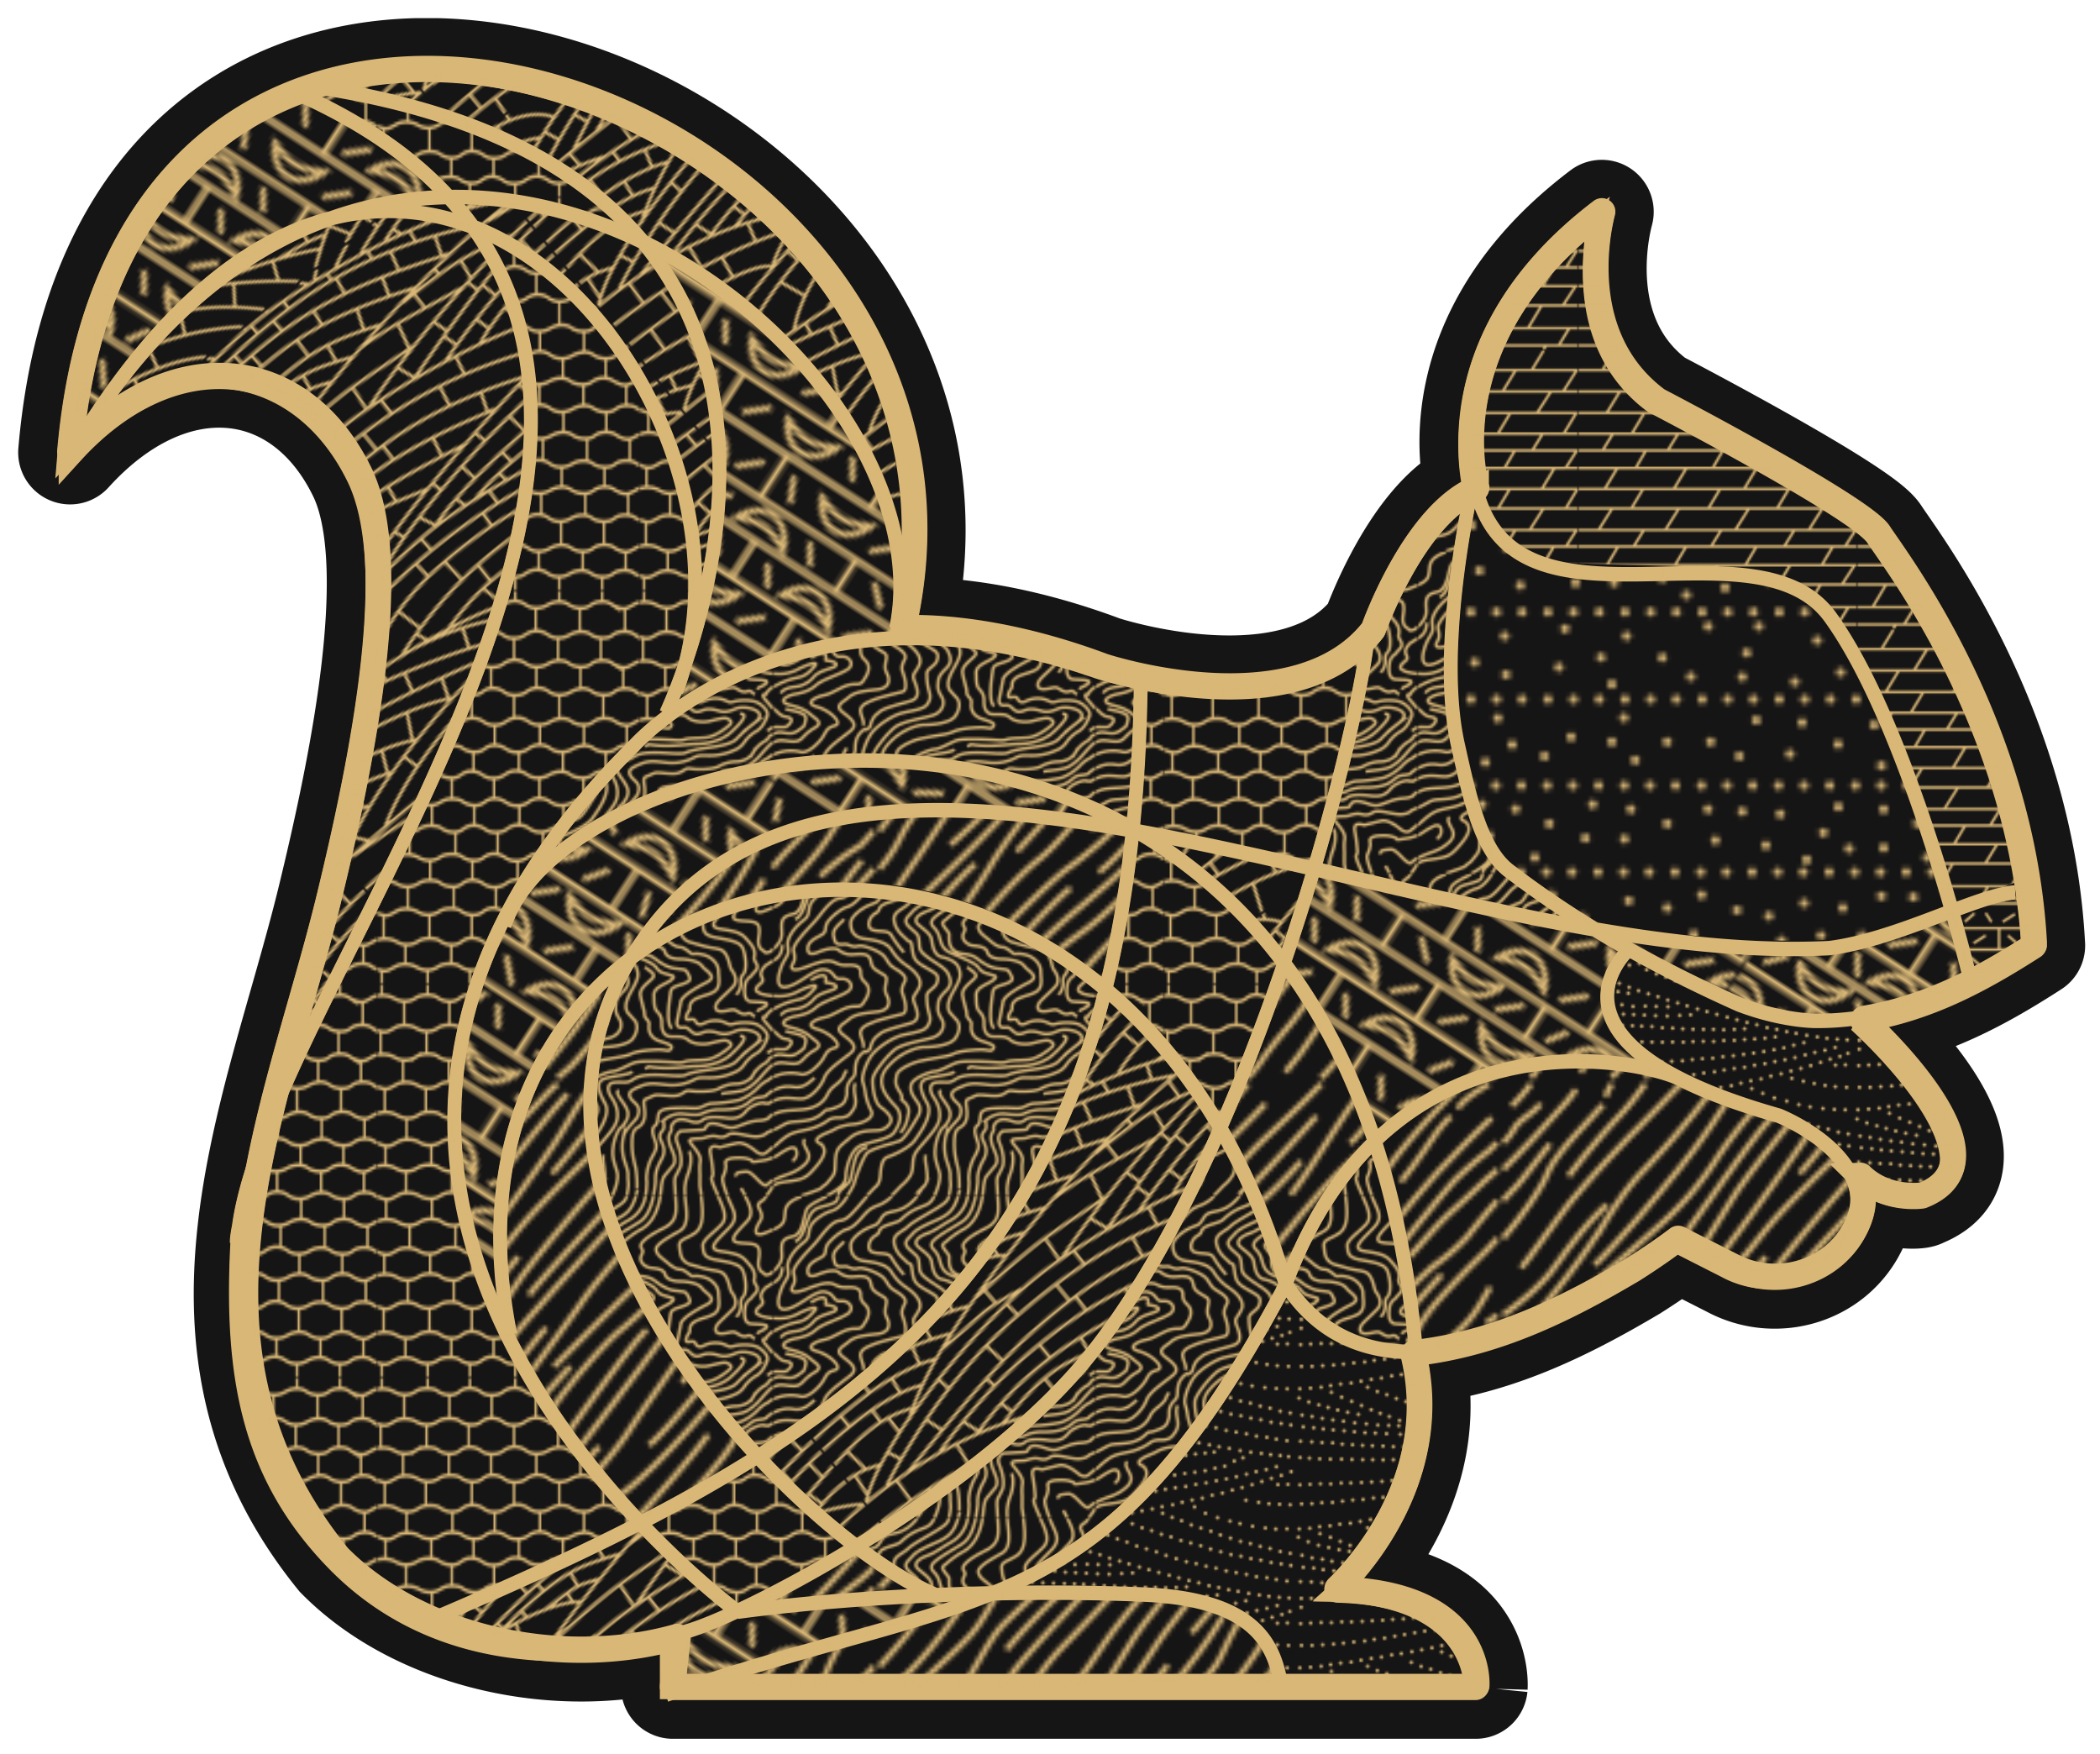<svg xmlns="http://www.w3.org/2000/svg" xmlns:xlink="http://www.w3.org/1999/xlink" viewBox="0 0 857.67 716.42"><defs><style>.a,.b,.c,.p,.q{fill:none;}.b,.c,.p,.q{stroke:#d9b776;}.b,.c{stroke-miterlimit:11.34;}.b{stroke-width:1.42px;}.c{stroke-linecap:round;stroke-width:1.98px;}.d{clip-path:url(#a);}.e{clip-path:url(#b);}.f{fill:#161515;stroke:#161515;stroke-width:56.69px;}.f,.p,.q{stroke-miterlimit:7.57;}.g{fill:url(#c);}.h{fill:url(#d);}.i{fill:url(#e);}.j{fill:url(#f);}.k{fill:url(#l);}.l{fill:url(#n);}.m{fill:url(#t);}.n{fill:url(#y);}.o{fill:url(#ad);}.p{stroke-width:7.37px;}.q{stroke-width:13.89px;}</style><clipPath id="a"><rect class="a" width="153.43" height="153.43"/></clipPath><clipPath id="b"><rect class="a" width="153.7" height="153.43"/></clipPath><pattern id="c" width="153.43" height="153.43" patternTransform="translate(532.58 316.81)" patternUnits="userSpaceOnUse" viewBox="0 0 153.43 153.43"><rect class="a" width="153.43" height="153.43"/><path class="b" d="M80.36,10.63h6.87m0,0H119.1m8.88,0H119.1m-38.74,0H49.14m78.84,0h25.45m-104.29,0H13m-13,0H13m9.59,11.84h76m0,0h54.84M0,22.47H22.59M36.05,34.34H78m38.1,0H78m74.41,0H116.13m37.3,0h-1M0,34.34H36.06m40.76,83.94H35.72m116.45,0H116.51m36.91,0h-1.25M0,118.28H35.72m80.79,0H76.82M29.16,129H15.49m36.85,0H29.16m41.1,0H92m-21.76,0H52.34m101.09,0h-8.22M0,129H15.49m117.91,0h11.81M110,129H133.4M110,129H92M0,45.73H18.77m36,0h-36m134.66,0h-19.5m-79.2,0H92.47m0,0h41.46M37,55H79.48m39.16,0H79.48m74,0h-.61m-34.18,0h34.18M0,55H37m116.46,9.71h-6.84M0,64.74H21.22m119.23,0H98.11m-38.81,0H98.11m42.34,0h6.13m-87.27,0H21.22M35.41,76.22H77.93m0,0h37.91M0,76.22H35.41m118,0h-.19m-37.39,0h37.39M0,87H153.43M0,98.89H153.43M0,108H146.89m6.54,0h-6.54M0,151.05H25.55m127.87,0H142.84m-76.71,0H25.55m79.37,0H66.12m76.72,0H104.92M0,141.49H153.43M15.59,128.8l-.1.18M8.14,141.41,15.49,129m36.85,0L45,141.41m7.45-12.61-.1.18m39.79-.18L92,129m-7.35,12.43L92,129m41.38,0h0M126,141.41,133.4,129m15.24,12.58-5.8,9.49m-.05.07.05-.07m-32.11-9.49-5.81,9.49m0,.07,0-.07m-38.84.07,0-.07m5.81-9.49-5.81,9.49m-40.61.07,0-.07m5.81-9.49-5.81,9.49m126.66-32.83,0,.06m-7.07,10.87.11-.17m7-10.7-7,10.7m-5.07-20.91-6,10.1m.18-31L127,98.68M146.89,108l0,0m5.81-9.1L146.89,108m6.34-31.82-6.36,10.59m6.36-10.59,0,0M140.49,64.67l0,.07m-6.87,11.44,6.87-11.44M152.86,55l0,.06m0,0-6.24,9.71m-.06.1.06-.1m-18.31-9.82,5.66-9.19m0,0v0m18.52-11.39-6.86,11.37m6.95-11.52-.09.15m-14-11.79-7.52,11.64M145.4,22.32l7.4-11.64M134.46,0,128,10.63m0,0,0,0M116.51,118.28l.06-.11M110,129l6.56-10.7M110,129l-.11.17m-32.95-11-.07.11M70.27,129l-.11.17m6.66-10.87L70.27,129m-34.55-10.7.07-.11m-.07.11L29.16,129m0,0-.1.17m62.89-11,6-10.1m-44.82,10.1,6-10.1m-37.56,0-6,10.1M118.88,99l-5.49,8.85M78.49,99,73,107.89M35.79,99l-5.49,8.85M93.72,87.16,86.46,98.68M55.1,87.16,47.83,98.68M18.25,87.16,11,98.68m98.51-11.87,6.35-10.59m0,0,0,0m-37.94,0,0,0M71.58,86.81l6.35-10.59M29.06,86.81l6.35-10.59m0,0,0,0M98.15,64.67l0,.07M91.24,76.18l6.87-11.44m-38.8,0L52.44,76.18m6.87-11.44,0-.07m-45,11.51,6.87-11.44m0-.07,0,.07M118.64,55l.06-.11m-.06.11L113,64.67M79.48,55l-5.6,9.64m5.67-9.75-.07.11M31.36,64.67,37,55m.07-.11L37,55m55.52-9.32v0m-5.66,9.19,5.66-9.19m-37.74,0-5.66,9.19m5.66-9.19v0M13.11,54.92l5.66-9.19m0,0v0m97.45-11.54-.09.15m0,0-6.82,11.37M78.13,34.19l-.09.15M71.22,45.71,78,34.34M29.23,45.71l6.83-11.37m.08-.15-.08.15m62.62-12-.09.15M91.42,34.19l7.17-11.72m-38.71,0L52.8,34.19M22.68,22.32l-.09.15M15.41,34.19l7.18-11.72M112,22.32l7.13-11.69m.07-.12-.07.12m-38.74,0L73.17,22.32m7.19-11.69.07-.12M31,22.32l7.14-11.57m49.06-.08,0,0M93.71,0,87.23,10.63M55.62,0,49.14,10.63m0,0,0,0M13,10.67l0,0M19.48,0,13,10.63m121.43,142.8,1.28-2.13m-42,2.13L95,151.3m-39.37,2.13,1.28-2.13m-37.42,2.13,1.28-2.13"/></pattern><pattern id="d" width="153.01" height="153.01" patternTransform="translate(346.26 -148.49) scale(2.5)" patternUnits="userSpaceOnUse" viewBox="0 0 153.01 153.01"><rect class="a" width="153.01" height="153.01"/><path class="c" d="M44.63,5.84h0m0,8.5h0M43,21.78h0m-12.22.53h0M51,44.1h0M29,57.46h0m22-.61h0m12.22,0h0m-1.06-18.6h0m6.28,4.21h0m3.81-11.12h0m-4.78-6.9h0m1.06-10.1h0M64.66,5.61h0m7.59-3.48h0M88.19,14.34h0m8.5-.53h0m4.82,27.7h0m-21.73,1h0m36.57-19.62h0m3.72-21.78h0m23.37,2.13h0m0,15.57h0m-4.1,4.8h0m-.65,9.38h0m-3,6.37h0M14.88,110.51h0M17,117.16h0M4.78,115.29h0m15.94,20.19h0m2.66,14.87h0m15.93-11.69h0m-4.78-6.9h0m-8.5-.54h0m10.06-13.53h0m4.82-9.84h0m-6,2.17h0m-.37-10.14h0m34.38,10.61h0m-15.59,7.56h0M68,117.94h0m-12.75,17h0M76.5,119h0m10.22-9.9h0m6.73-16.65h0m13.34,16.45h0m-.55-9.29h0m10.64-.27h0m0,15.41h0m-8,4.25h0m-7,9.55h0m21.92,1.6h0M82.88,52.06h0m18.06,5.32h0m19.47,3h0m-11.5-7.28h0m1.6,9h0m22.31,12.75h0M120.6,82.35h0M97.7,76.87h0M102,93.5h0m23.37,4.25h0m20.19-5.31h0M131.23,82.35h0m-62.16,17h0M53.77,78.28h0m9.45-3.37h0M23.09,61.35h0m-17.78,13h0m21.8,16.8h0m2.64-19.46h0M56.16,60.88h0M79.78,72.22h0M13.16,41.51h0m7.56-2.2h0m5.1,12.3h0m-21.07.22h0M136.54,62.16h0m11.15.53h0M3.19,18.59h0m34.53-4.78h0m-29.28.77h0m30.87,25.8h0M45.16,78.1h0M1.59,93.5h0m146.1,45.69h0m-25.5,6.91h0M10,128h0M56.71,127h0M111,80.22h0M137.6,96.69h0m-33.25,42.14h0M85,79.69h0M42,55.78h0M25,3.19h0M102,146.1h0M40.66,31.87h0M27.34,33.48h0m-14.59-9h0M14.88,5.31h0m12.93,8.8h0m26.91.23h0m23.91,1.07h0M92.44,2.66h0m16.47,15.93h0M76,22.84h0m7.44,8.5h0M54.27,33.48h0m-38.86,25h0m6.9,12.22h0m-11,10.06h0M6.91,43h0M37.19,74.91h0M34,82.35h0M27.09,98.29h0m-2.16,18.87h0M12.75,134.41h0m-8-3.19h0m23.91,15.94h0m17.53,2.66h0m23.17-11.46h0M47.68,128h0m8.1-27.09h0m-1.06-9h0M72.78,56.85h0M93,52.6h0m-1.59-9h0m4.93-9.14h0m11,3.3h0m19.12-1.59h0m0-13.82h0m-1.59-6.9h0m18.59-3.19h0m-8.5,6.91h0m-9.33,33.25h0m-8.51.47h0m.84-13.54h0m21.37,12.6h0M111,71.75h0m-10-.56h0M94,82.88h0M70.8,90.65h0m14.86,4.64h0m11.56,15.22h0m1.6,9.56h0M89.65,127h0M85,132.82h0m-6.64,3.65h0m-.79-24.9h0M64.28,131.76h0m15.41,16.47h0m54.19-27.63h0M127,110.49h0m-11.34-1.42h0m1.89-17.95h0m15.25-1.87h0m14.87,25.51h0m-12.75,15.93h0m2.66,8h0m-4.78,10.1h0m-20.72-1.07h0m-21.57-8.32h0m-30,11.51h0M4.25,61.63h0m145,11.15h0M6.38,107.85h0M146.63,55.78h0m-3.19,74.91h0M5.84,150.88h0M2.66,35.06h0m59.5-14.34h0m23.38.53h0m12.75,0h0m18.06-7.44h0M136,13.28h0m-2.66-9.56h0m14.34,34h0M17,99.35h0m-6.37,20.72h0M6.91,139.19h0m30.81,8.5h0m6.91-14.34h0m0-37.72h0m12.94,14.86h0M78,128h0m10.76-11.68h0m22.71,11.15h0m-6.24,6.38h0m11.69,4.25h0M53.66,51.53h0m36.66,8h0m20.19,31.35h0m31.87,18.59h0M97.2,99.62h0M78.63,94h0M36.13,60h0M23.91,77.57h0M140.25,70.8h0M15.41,32.94h0m-8-28.16h0M141.32,78.63h0M93.5,133.35h0M54.72,148.23h0m-17-57.58h0M88.19,72.78h0m25-41.44h0M80.75,37.19h0M27.63,42h0m97.75,1.59h0m18.06,77.57h0M11.16,147.69h0m25-142.38h0M3,9.05H3m5.68,0h0m5.67,0h0m5.67,0h0m5.67,0h0m5.65,0h0m5.67,0h0m5.67,0h0m5.69,0h0m5.67,0h0m5.67,0h0m5.67,0h0m5.68,0h0m5.67,0h0m5.67,0h0m5.67,0h0m5.65,0h0m5.67,0h0m5.67,0h0m5.69,0h0m5.67,0h0m5.67,0h0m5.68,0h0m5.69,0h0m5.67,0h0m5.67,0h0m5.62,0h0M2.85,28.18h0m5.68,0h0m5.67,0h0m5.67,0h0m5.67,0h0m5.65,0h0m5.67,0h0m5.67,0h0m5.69,0h0m5.67,0h0m5.67,0h0m5.67,0h0m5.68,0h0m5.67,0h0m5.67,0h0m5.67,0h0m5.65,0h0m5.67,0h0m5.67,0h0m5.69,0h0m5.67,0h0m5.66,0h0m5.69,0h0m5.69,0h0m5.67,0h0m5.66,0h0m5.62,0h0M2.85,47.46h0m5.68,0h0m5.67,0h0m5.67,0h0m5.67,0h0m5.65,0h0m5.67,0h0m5.67,0h0m5.69,0h0m5.67,0h0m5.67,0h0m5.67,0h0m5.68,0h0m5.67,0h0m5.67,0h0m5.67,0h0m5.65,0h0m5.67,0h0m5.67,0h0m5.69,0h0m5.67,0h0m5.66,0h0m5.69,0h0m5.69,0h0m5.67,0h0m5.66,0h0m5.62,0h0M2.69,66.47h0m5.68,0h0m5.67,0h0m5.67,0h0m5.67,0h0m5.65,0h0m5.67,0h0m5.67,0h0m5.69,0h0m5.67,0h0m5.67,0h0m5.66,0h0m5.69,0h0m5.67,0h0m5.67,0h0m5.67,0h0m5.65,0h0m5.67,0h0m5.67,0h0m5.69,0h0m5.66,0h0m5.67,0h0m5.69,0h0m5.69,0h0m5.66,0h0m5.67,0h0m5.62,0h0M2.53,85.6h0m5.68,0h0m5.67,0h0m5.67,0h0m5.67,0h0m5.65,0h0m5.67,0h0m5.67,0h0m5.69,0h0m5.67,0h0m5.66,0h0m5.67,0h0m5.69,0h0m5.67,0h0m5.67,0h0m5.67,0h0m5.65,0h0m5.67,0h0m5.67,0h0m5.68,0h0m5.67,0h0m5.67,0h0m5.69,0h0m5.68,0h0m5.67,0h0m5.67,0h0m5.62,0h0M2.36,104.73h0m5.69,0h0m5.67,0h0m5.67,0h0m5.67,0h0m5.65,0h0m5.67,0h0m5.67,0h0m5.69,0h0m5.66,0h0m5.67,0h0m5.67,0h0m5.69,0h0m5.67,0h0m5.67,0h0m5.67,0h0m5.65,0h0m5.67,0h0m5.67,0h0m5.68,0h0m5.67,0h0m5.67,0h0m5.69,0h0m5.68,0h0m5.67,0h0m5.67,0h0m5.62,0h0M2.2,123.85h0m5.69,0h0m5.67,0h0m5.67,0h0m5.67,0h0m5.65,0h0m5.67,0h0m5.67,0h0m5.68,0h0m5.67,0h0m5.67,0h0m5.67,0h0m5.69,0h0m5.67,0h0m5.67,0h0m5.67,0h0m5.65,0h0m5.67,0h0m5.67,0h0m5.68,0h0m5.67,0h0m5.67,0h0m5.69,0h0m5.68,0h0m5.67,0h0m5.67,0h0m5.62,0h0M2.2,143h0m5.69,0h0m5.67,0h0m5.67,0h0m5.67,0h0m5.65,0h0m5.67,0h0m5.67,0h0m5.68,0h0m5.67,0h0m5.67,0h0m5.67,0h0m5.69,0h0m5.67,0h0m5.67,0h0m5.67,0h0m5.65,0h0m5.67,0h0m5.67,0h0m5.68,0h0m5.67,0h0m5.67,0h0m5.69,0h0m5.68,0h0m5.67,0h0m5.67,0h0m5.62,0h0M15.94,52.6h0m-9,47.28h0M21.65,127.5h0m7,11.69h0m18.06-26.56h0m25.5-40.91h0m-17,0h0M79.16,60h0m51-3.18h0m-5.31,63.75h0m0-30.81h0m-6.38-14.88h0m28.69,74.38h0m-18.06-10.1h0M94.57,150.88h0M52.07,1.59h0m21.78,77h0m51.53-8h0m-110,20.19h0m6.37-71.72h0m29.75,2.65h0M14.34,17.53h0m-.53,54.19h0m32.94-1.06h0M63.22,93.5h0m71.19,20.19h0M105.72,2.13h0m45.69,131.22h0m-.29-24.28h0m-1.3-86.23h0m1.06,57.91h0M84.47,3.19h0M44.63,5.84h0m22.84,18.6h0m75.14,18h0M88.47,100.7h0m28.41,14.06h0M48.6,38.2h0M72.78,56.85h0m34.54-19.13h0m-3.95,42.69h0M26.48,109.82h0m2.21,29.37h0m65.88,11.69h0m30.81-80.22h0m26,62.69h0"/></pattern><pattern id="e" width="153.43" height="153.43" patternTransform="translate(532.58 316.81)" patternUnits="userSpaceOnUse" viewBox="0 0 153.43 153.43"><rect class="a" width="153.43" height="153.43"/><g class="d"><path class="b" d="M153.43,10.63H0M153.43,22.46H0M153.43,34.33H0m153.6,84H0M153.43,129H0M153.43,45.73H0M153.43,55H0m153.43,9.71H0M153.43,76.22H0M153.43,87H0m153.6,11.9H0M153.43,108H0m153.43,43H0M16.8,10.63V0M52.94,10.63V0M91.2,10.63V0M132,10.63V0M16.8,153.43V151m36.14,2.41V151m38.26,2.41V151M132,153.43V151M35.72,22.43v-12m42.16,12v-12m38.62,12v-12m36.36,12v-12M20,34.3V22.82M57.51,34.3V22.82M96,34.3V22.82M138.3,34.3V22.82M113.85,45.64V34.3M75.93,45.64V34.3M33.77,45.64V34.3M151.41,45.64V34.3M132,55V45.64M90.5,55V45.64M52.94,55V45.64M16.8,55V45.64M35.36,64.7V55M77.88,64.7V55m39,9.71V55M153,64.7V55M18.89,76.18V64.7M57.15,76.18V64.7M95.78,76.18V64.7m42.16,11.48V64.7M113.49,87V76.36M75.72,87V76.36M33.2,87V76.36M151,87V76.36M15.66,98.86V87.13M52.51,98.86V87.13M91.13,98.86V87.13m40.4,11.73V87.13M119.62,108V99m-40.11,9V99m-42.87,9V99m-35.2,9V99m18.07,19.24v-10.1m37.56,10.1v-10.1m38.62,10.1v-10.1m42.17,10.1v-10.1m-23.67,20.9V118.42M74.86,129.08V118.42M33.61,129.08V118.42m118.7,10.66V118.42m1.12,23.07H0m29.18,9.74v-9.82m40.93,9.82v-9.82m38.62,9.82v-9.82m37.92,9.82v-9.82M13,141.41V129.08m36.85,12.33V129.08m39.68,12.33V129.08m41.28,12.33V129.08M26,30.93l5.32-4.6m6.2-.18,3.19,5m6.2-.18,6.73-4.25m49.43,4.25,5.32-4.6m6.2-.18,3.18,5m14.36-4.43-6.74,4.25M124.37,38l-5.31,4.61m11.51-4.79,3.19,5m6.2-.17,6.73-4.26M41.46,42.27l5.31-4.6m6.2-.18,3.19,5M69.09,38l-6.73,4.25M58.11,52.55l5.32-4.61m6.2-.18,3.18,5M85.75,48.3,79,52.55M17.89,137.76l5.32-4.6m9.39,4.78-3.19-5m16.12.53-6.73,4.25m-2.66,11.17,5.32-4.61m9.39,4.78-3.19-5m9.39,4.79,6.73-4.26m54.92-.88-5.31,4.6m11.51-4.78,3.19,5m6.2-.18,6.73-4.25m-44.29-6,5.32-4.61m6.2-.18,3.19,5m12.93-4.43-6.73,4.25M81.5,126.07l5.31-4.61m6.2-.17,3.19,5m6.2-.18,6.73-4.25m-106.3,3.9,5.32-4.61m4.78-.18,3.19,5m6.2-.17,6.74-4.26M25,116l5.32-4.6m6.2-.18,3.19,5m12.93-4.43L45.89,116m56.69-.53,5.31-4.61m6.2-.17,3.19,5m6.2-.18,6.74-4.25m-5.5-5.49,5.32-4.61m5.21-.18,3.19,5m4.5-.17,6.73-4.25m-99.36,0L45,106.05m11.52-4.78,3.18,5m6.21-.18,6.73-4.25M58.46,95.42l5.32-4.6m6.2-.18,3.19,5M86.1,91.17l-6.73,4.25m1.77-11.69,5.32-4.61m6.2-.17,3.19,5m6.2-.18,6.73-4.25M1.42,84.08l5.31-4.6m6.2-.18,3.19,5m6.2-.18,6.74-4.25M10.63,73.35l4.25-4.86m-4.6,22.33L3.54,95.07m39-32.6,5.31-4.61M54,57.69l3.18,5m6.21-.18,6.73-4.25M62,72.74l5.31-4.6m6.2-.18,3.19,5m12.94-4.43-6.74,4.25m37.92-10.63,5.31-4.6m6.2-.18,3.19,5m6.2-.18,6.73-4.25M10.28,48.65,3.54,52.9M48.19,14.28l-5.32,4.61M54.39,14.1l3.19,5m6.2-.17,6.73-4.26m50.32,4.61,5.31-4.61m6.2-.17,3.19,5m6.2-.18L148.46,15M64.31,2.46,59,7.07M70.51,2.28l3.19,5m6.2-.17,6.73-4.26M137.3,7.24l5.32-4.6M152,7.42l-3.19-5M5.14,7.07l6.73-4.26M142.44,26.68l5.32,4.61M.89,31.46l3.19-5m4.07.18,6.74,4.25m47.3-4.25,5.31,4.61m7.44.35,3.19-5m6,.18,6.74,4.25M2.79,37.84,8.1,42.45m4.79.18,3.19-5m6.2.17L29,42.09m52.31-4.25,5.31,4.61m6.2.18,3.19-5m6.2.17L109,42.09M97.09,48.3l5.31,4.6m6.2.18,3.19-5m6.2.18,6.73,4.25M84,57.86l5.31,4.61m9.39-4.78-3.19,5m9.39-4.79,6.73,4.25m-85.39-9-5.31-4.61m11.51,4.79,3.19-5m6.2.17,6.73,4.25m-44,5,5.31,4.6m7.55-4.78-3.19,5m16.13-.53-6.74-4.25m.18,11.16,5.32,4.6m9.38-4.78-3.18,5m16.12-.53-6.73-4.25M40,79.3l5.31,4.61m6.21.17,3.18-5m12.94,4.43L60.94,79.3M19.84,90.64l5.32,4.6m6.2.18,3.19-5m6.2.18,6.73,4.25m-35.57,11-5.32-4.6m11.14,4.78,3.19-5m4.59.18,6.73,4.25M97.44,91l5.32,4.61m6.2.18,3.19-5m6.2.17,6.73,4.25m-7.27-15.59,5.32,4.61m6.2.18,3.19-5m6.2.17,6.73,4.26M103.64,68.85l5.32,4.6m6.2.18,3.19-5m12.93,4.43-6.73-4.25m-38.62,32.6,5.31,4.6m6.2.18,3.19-5m6.2.18,6.73,4.25M62,111.37l5.31,4.6m6.2.18,3.19-5m6.2.18,6.74,4.25m-90.36.18,3.19-5m6.2.18,6.73,4.25m24.1,6.38,5.31,4.61m9.39-4.79-3.19,5m16.13-.54-6.74-4.25m59.18,0,5.31,4.61m9.39-4.79-3.19,5m9.39-4.79,6.73,4.25m-91.94,7.44,5.31,4.61M70,133.16l-3.19,5m9.39-4.79,6.73,4.26m-7.44,6.91,5.32,4.6m6.2.18,3.19-5m6.2.18,6.73,4.25M-1.7,144.32l5.31,4.61m6.2.17,3.19-5m5.5.18,6.73,4.25M.89,133.16l6.73,4.25M97.44,3.17l5.32,4.6M109,8l3.19-5m6.2.18,6.73,4.25m-104-5L26.4,7.07m6.2.17,3.19-5M48.72,6.71,42,2.46M4.22,14.81l5.31,4.61m7.83-4.79-3.19,5m16.13-.53-6.74-4.25m59.18-.18,5.31,4.61m9.39-4.78-3.19,5m16.12-.53-6.73-4.26M144.57,73.1l5.31-4.61M2,68.32l3.19,5M136.06,95.07l5.32-4.61m6.2-.18,3.19,5M136.06,52.9l5.32-4.6m6.2-.18,3.19,5M141.2,111l5.32,4.61m9.39-4.79-3.19,5m-1,28.52,5.32,4.61m-23.63-15.77,5.31,4.6m9.39-4.78-3.19,5"/></g></pattern><pattern id="f" width="152.74" height="152.86" patternTransform="translate(108.95 221.66) scale(2.25)" patternUnits="userSpaceOnUse" viewBox="0 0 152.74 152.86"><rect class="a" width="152.74" height="152.86"/><path class="b" d="M.54,21.63C5.8,16.64,13.21,8.34,16.37,4.8l2.14-2.75M12.12,15.42c-2.84,3.31-6.85,9-9,11.11-.66.65-1.57,1.64-2.6,2.79m0,9.22c4.44-5.13,9.34-12,10.87-15.79,1.89-4.73,8.74-11.34,13.7-17m.94,24.57c-6.14,5.67-10.39,12-13.23,15.82C10.37,49.4,6.32,53.2.54,57.38M36.92,41.17c-2.84,3.07-19.37,23.15-23.86,28.35A112.62,112.62,0,0,1,.54,81.19m0,10.41c3.3-3.91,7.14-9,9.21-11.92A145,145,0,0,1,23.93,63.85M.54,100.92A33.11,33.11,0,0,0,6,92.67c2.12-4.25,9.21-13,13.7-18.43M.54,111.51c2.19-2.6,4.18-5.87,7.8-11.05,5-7.08,9-13.46,14.17-21S37.39,63.38,43.3,55.11M36.92,80.86c-5,6.85-19.37,20.55-24.09,25C9.23,109.31,4.69,115,.54,119.24m0,5.14C2.66,122.24,5,119.79,7.63,117c7.32-7.8,13.93-15.35,16.53-17.25M45.42,77.08C40.7,82.27,32,93.14,27.94,100s-13.7,20.55-18.42,25c-2.71,2.58-5.6,4.09-9,6.41m71.34-70.9C66,66.92,47.55,92.43,40,98.34s-19.13,20.08-23.86,26.22c-4.33,5.63-9.33,12.27-15.59,19m0-128.48a12.16,12.16,0,0,0,2.6-3.18C4.56,9.28,7.86,8.1,9.75,5.5M130.58,43.06c2.13-2.3,6.91-8,10.45-11.16s8.34-7.74,8.34-7.74c.82-.66,1.78-1.53,2.82-2.52M97.1,89.3c5-4.43,12.93-14.35,19.66-22.68s15.42-17.89,20.73-22a51.18,51.18,0,0,0,7.39-6.56c2.12-2.77,5-6.2,7.32-8.77M105,103.3c2.13-1.6,9.86-9.92,12.52-14.41C119.77,85,130.94,62.55,135,57.06s14.12-15.18,14.12-15.18c1-1,2-2.11,3.07-3.33m0,18.84c-.9.64-1.83,1.3-2.82,2m2.82,5.57a33.88,33.88,0,0,0-4.27,5s-3,4-5.45,7.68-9,10.1-12.58,14m-2.48,9c2.31-3.36,8-8.5,12.05-12.75s5.62-5.2,5.62-5.2c2.55-2.44,4.93-4.76,7.11-7.17m-52,75.24,3.42-4.25c1.6-2.13,5.49-8,9.92-14.89s8.15-15.59,12.58-20.9S137.67,98.51,141.21,93a43.12,43.12,0,0,1,6.51-8.15c1.37-1.12,2.89-2.36,4.47-3.67m0,10.41c-1.2,1.43-2.34,2.71-3.29,3.66a50,50,0,0,0-9.82,7.5m13.12-1.84c-1.16,1.32-2.58,2.83-4.48,4.73m-27.59,40.69c5.67-7.09,16.3-18.07,19-20.73s10.52-11.46,10.52-11.46a23.91,23.91,0,0,0,2.59-2.64m-23.66,40.74c.49-.55,1-1.09,1.45-1.6,0,0,3.42-4.49,6.61-9.8a38.42,38.42,0,0,1,6.16-8,77.64,77.64,0,0,0,9.43-8.44m-16.25,27.87c.61-.68,1.2-1.33,1.84-2.07a44.39,44.39,0,0,0,3.08-6,35.29,35.29,0,0,1,2.84-5.49,50.35,50.35,0,0,1,8.5-7.28m0,12.11c-.55.59-1.06,1.19-1.64,1.78l-4.5,4.85c-.71.64-1.47,1.35-2.23,2.07M105.25,74.07C107,71.05,115,59,118.36,53.69s20.37-26.22,23.38-29.41a83.71,83.71,0,0,1,8.34-7.2,20.92,20.92,0,0,1,2.12-2M77.08,3.14c-4,4.25-16.3,19.37-19.85,25S46.13,46.61,41.17,52,30.54,64.09,28.65,66.21M29.36,79c4.25-5.44,12.28-15.59,16.06-19.61s13-14.64,19.37-22.68S88.89,12.59,95.27,5.5m-27.64,47c4.72-6.38,32.36-35,40.16-43.94M65,43.06c-7.09,9-23.86,27.87-29.06,34A181.62,181.62,0,0,1,18,95m16.3,1.65c7.09-7.56,20.79-23.15,25.75-29.52s14.41-16.78,19.13-22,12-13,15.83-16.3a102.62,102.62,0,0,0,9-9.21M52.51,91.25a84.46,84.46,0,0,0,9.21-11.1c4-5.67,14.65-19.84,18.9-26S92.43,40,96,35.5m23.15-11.1c-3.54,4.72-10.86,13.23-17.24,18.43S80.38,63.38,73.77,70m78.43,80.94c-.7.47-1.38.91-2,1.33M128.46,24.64c3.36-3.9,7.61-10.45,9.21-12.58a37.74,37.74,0,0,1,3.08-3.47M7.43,152.25c.66-.89,1.48-2,2.56-3.48l2.95-3.31c1.42-1.41,6.73-6,10.1-9.74s7.09-11.52,9.21-14.35,12-13.29,15.24-15.77M27.27,152.25a11.74,11.74,0,0,1,2.09-2.42c3.78-3.3,3.78-4.54,3.78-4.54,3.72-5,12.93-14.53,19.66-21.79s25-26.4,32.07-33.84M53,152.26l2.58-3.49s2.72-4.72,7.32-12,19.85-24.27,24.63-28.34M65.75,152.26c1.51-3.13,3.61-7,5.66-9m35.78-79.78c-2.83,5.13-10.63,15.41-15.41,22.85S66.45,115.7,62.37,120.66,49.62,134.48,45,139.26a62.72,62.72,0,0,0-8.09,10.93l-1.5,2.07m23.27,0a22.62,22.62,0,0,1,1.62-1.84s6-8.68,8.62-12.75,14.7-19,23-28,17-19.14,19.66-23m35.61-25.33c-2.65,2.48-8,9.75-13.46,16.48s-8.15,13.46-10.45,18.42-10.81,17.72-14.53,22.33-9.74,11.86-14.35,19.31a92.76,92.76,0,0,1-9.33,12.58c-.57.63-1.07,1.23-1.55,1.82m65.8-53.38c-5.14,5.67-17.36,24.45-22,31.36s-14.64,17.83-14.64,17.83c-1.24,1.45-2.52,2.84-3.79,4.2m11.32,0a25,25,0,0,1,2.15-2.31s3.9-4.49,9.75-12.1,16.25-15.18,16.25-15.18a37.38,37.38,0,0,0,3.76-3.42M77.79,70c-2.66,2.84-10.28,11.34-14.71,16.3A110.1,110.1,0,0,1,47,100.64c-5,3.55-19.84,18.6-23.21,22.68M96.56,61c-4.07,3.18-25,33.48-29.94,39.5s-10.8,12.05-16.83,16.3S34.91,129.34,31,133.24s-8.68,14.53-11.51,17.54M54.4,101.7C58.12,99.22,68.57,87.35,73,80.8S86.29,64.14,90,61.13,104.89,47.67,107.9,44m2.84,5.31C106.66,54.58,81,89.12,77.79,92.49m36.49-41.1c5.49-8.15,19.49-25.16,24.27-30.12S145.82,13.65,150.78,9m-36,73a62.32,62.32,0,0,0,8.51-14.35c3.19-7.26,11.34-15.95,15.23-20.2M44.25,152.26l5-5.14s2.37-3.07,5.2-7.33a114.07,114.07,0,0,1,10.1-12.93c4.25-4.78,19.13-20.37,27.28-26.75s20.38-20.73,24.1-25.33m-38.8,60.58c8-9.56,14.35-15.06,24.27-23.74.39-.33.77-.69,1.17-1.06M119.24,95.5c-4.6,8.33-15.06,19.32-20.73,25.51s-7.08,6.74-10.27,12.41-3.55,7.62-5.32,10.1a72.51,72.51,0,0,1-5.37,6.2c-1.11.9-2.06,1.73-2.93,2.54m49.05-64.91c3.72-7.79,13.29-21.08,17.9-25.15s5.67-6.21,8.85-11.7m-25.15,53c-5.32,8-16,23.21-19,28.52s-6.91,9.21-9.22,12.22S93.61,149,93.61,149c-.75.92-1.64,2-2.6,3.24m41.7-42.93c-3.9,4.43-8.69,17.72-13.29,23s-3.9,5-7.26,8.51m-27.29-9.57c-5.31,8.86-9.57,13.46-13.46,18.43M31.72,139.44A152.53,152.53,0,0,1,47,123.85M60.6,100.64c-3.54,4.08-15.24,12.94-20,17.9m-18.19,8.14c-4.72,6.85-10.86,15.12-17,20.55a45.09,45.09,0,0,1-4.84,3.7M128.54.6c-3.83,4.33-7.88,9.88-12.49,14.7M92.43,47.19c7.56-9.68,17.72-22.44,24.8-28.58a177.6,177.6,0,0,0,18.7-18M114.4,40.81c2.6-3.07,6.38-12.75,10.87-19.37,4-5.92,12-14.66,18.55-20.84m-1.43,6.08C144.49,4,147.1,2.51,150.15.6M7.43.6A36.28,36.28,0,0,1,2.67,6.09M25.75,3.83A12.48,12.48,0,0,1,27.28.6M53,.6A209.93,209.93,0,0,1,35,21.92c-5,5-9.92,13.46-9.92,13.46A177.22,177.22,0,0,1,9.75,55.93C7,59,3.54,61.88.54,64.87M65.75.6c-1.29,2.66-2.14,4.78-2.14,4.78A118.58,118.58,0,0,0,53.22,18.61a77.14,77.14,0,0,1-13,15.59c-5.67,5.2-17.72,15.59-20.56,18.19a71.16,71.16,0,0,0-13,15.11,55.1,55.1,0,0,1-6.14,8M35.42.6a64.21,64.21,0,0,1-6.06,7.62A184.84,184.84,0,0,0,16.6,23.33M58.68.6C55.8,4.16,53,9.27,47.78,16.25,41.64,24.51,27.94,40.58,23,45.07M83.55.6c-4.4,5.36-6,9.22-10,15.17C69.05,22.39,54.4,42.7,49.44,48.37m.94,22c3.31-3.78,9-12.75,14.18-20.55S88.65,20.5,93.14,16C96.84,12.31,103,7,109,.6m-7.54,27.22c5.22-6.27,13-20.31,18.87-27.22M5,45.77c2.36-2.83,6.14-8.26,10.39-13.93S29.36,15.77,33.14,12C35.89,9.24,39.9,5.11,44.25.6M32.19,54.28c5.44-5.91,10.87-13.94,15.36-20.08s14.64-21,18.66-25C69.37,6,71.38,3.56,74.61.6M91,.6C85.33,7.77,76.73,19,73.3,22.63"/></pattern><pattern id="l" width="153.07" height="153.07" patternTransform="translate(530.45 315.39)" patternUnits="userSpaceOnUse" viewBox="0 0 153.07 153.07"><rect class="a" width="153.07" height="153.07"/><path class="c" d="M24.42,42.47h0m5.41,2.22h0m0,0h0M19,40.26h0m-5.73-2h0m11.14,4.23h0m10.65,4.1h0m5.39,1.68h0m5.31,1.59h0m5.42,1.87h0m5.44,1.6h0m5.19,1.59h0m5.75,1.72h0m5.24,1.47h0M84,61.2h0m-5.71-1.57h0m11.08,3h0m5.54,1.49h0m5.45,1.26h0M106,66.94h0m5.36,1h0m5.45,1.26h0m5.22.9h0m11.69,2h0m-5.84-.88h0m11.16,1.59h0m5.67.56h0m5.5.35h0M1.76,35.61h0m5.84-.35h0m0,0h0m-5.84.35h0m11.31-1.22h0m5.66-.52h0M24.2,33h0M30,32.47h0m5.46-1h0m5.64-1.06h0m5.65-.7h0m5.64-1.23h0m11.11-1.75h0m-5.81,1.06h0M69,25.64h0m5.64-1.06h0m5.45-1.22h0m5.82-1.06h0m5.28-1.4h0m5.46-1.23h0m5.64-1.05h0m11.08-2.81h0M107.73,17h0m11.09-2.81h0m5.45-1.41h0m5.45-1.58h0m5.44-1.75h0m10.71-3.34h0m-5.45,1.58h0M151.3,4h0M3.08,21.78h0m5.68-.13h0m5.52-.49h0M20.13,21h0m5.52-.67h0m5.7-.66h0M37,19.39h0m5.71-.84h0m11.21-1h0m-5.88.66h0m11.4-1.33h0m5.7-.66h0m5.53-.85h0m5.87-.65h0m5.36-1h0m5.53-.84h0m5.7-.67h0m11.25-2h0m-5.7.84h0M110,9h0m5.53-1h0m5.55-1.2h0m5.55-1.38h0m10.91-2.59h0M132,4h0m11.18-2.72h0m-141,10h0M7.74,11h0m5.73-.29h0m5.7.06h0m5.75-.47h0M36.16,10h0m-5.9.27h0M41.72,9.7h0m5.73-.3h0M53,8.92h0m5.91-.28h0M64.34,8h0m5.58-.49h0m5.73-.29h0M87,5.87h0m-5.74.47h0M92.61,5h0m5.6-.66h0m5.61-.84h0M109.3,2.1h0M114.62,1h0M149,35.57h0M144.91,22h0m5.85.29h0m0,0h0m-11.69-.59h0m3.73,14h0m-19.69-3h0M144.91,22h0M144,11.15h0m5.53-.13h0M119.93,152.16h0m4.79-1.77h0M2.29,150.21h0m5.14.36h0m5.67.35h0m5.85.18h0m6.2,0h0m11.62.3h0m-5.91-.1h0m11.48.15h0m5.74.08h0m5.59-.08h0m5.85-.18h0m5-.35h0m5.77-.35h0m5.67-.18h0m11.51-.89h0m-6,.53h0M93.18,149h0m5.32-.71h0m5.31-.53h0m5-.53h0M2.12,112.27h0M8,111.92H8m0,0H8m-5.84.35h0m11.69-.86h0m5.27-.89h0m5.47-.87h0m5.83-.53h0m5.47-1.05h0m5.64-1h0m5.65-.7h0m5.63-1.23h0m11.12-1.75h0m-5.82,1.06h0m11.28-2.11h0M75,101.23h0M80.45,100h0M86.27,99h0m5.27-1.4h0M97,96.33h0m5.64-1.06h0m11.08-2.81h0m-5.63,1.23h0m11.08-2.81h0m5.45-1.4h0m5.45-1.58h0m5.44-1.76h0m10.72-3.33h0m-5.45,1.58h0m9.81-3.25h0M2.83,78.84h0M3,99.9H3m5.85,0h0m5.85-.36h0m6-.35h0m5.49-.53h0M31.88,98h0m6-.53h0m5.31-.89h0m11.34-1.77h0m-5.67,1.06h0m11-1.95h0m5.66-1h0M71.06,92h0m5.88-.65h0m5.36-1h0m5.53-.85h0m5.7-.66h0m11.25-2h0m-5.71.84h0m11.25-2h0m5.54-1h0m5.54-1.2h0M127,82h0m10.92-2.58h0m-5.55,1.2h0m11.18-2.73h0m-141,10h0m5.56-.31h0m5.73-.29h0m5.69.06h0m5.75-.47h0m11.25-.25h0m-5.91.28h0m11.46-.59h0m5.73-.29h0m5.58-.49h0m5.9-.27h0m5.42-.69h0m5.57-.48h0m5.73-.3h0m11.36-1.3h0M81.61,83h0M93,81.69h0M98.56,81h0m5.61-.84h0m5.63-1h0m10.85-2.52h0m-5.4,1.48h0m11.06-2.84h0M2.91,73.94h0m5.56,0h0m5.74.07h0m5.68.43h0m5.76-.1h0m11.24.48h0M31,74.76h0m11.48.16h0m5.73.07h0m5.6-.12h0m5.91.1h0m5.45-.33h0m5.59-.13h0m5.74.08h0M87.9,74h0m-5.77.09h0m11.42-.57h0m5.62-.3h0m5.65-.48h0m5.68-.65h0M144.91,22h0m5.85.29h0m-11.69-.59h0m-5.69-.74h0m-7-1.18h0M142.8,35.63h0m-5.72-.55h0M130,34.14h0m-6.9-1.47h0m0,0h0M98,23.46h0m19.55,7.86h0m-6.87-1.92h0M104,27h0M143.7,87.63h0m5.54-.14h0M87.89,52h0m5.6,1.69h0m0,0h0M82.28,50.28h0M87.89,52h0m11,2.75h0m5.49,1.46h0m5.44,1.07h0m5.65,1.51h0m5.49.9h0m5.66,1h0m5.55,1.3h0m-92.65-27h0m5.35,2.37h0m0,0h0m-5.35-2.37h0M50.16,39h0m5.26,2.13h0m5.26,1.73h0m5.43,2.21h0m5.34,1.57h0m5.49,1.65h0m5.34,2h0m55.65,12.24h0M149,64.38h0m-5.86-.84h0m-30.68-15.3h0m5.65,1.51h0m0,0h0m-11.3-3h0m5.65,1.51h0m11.12,2.4h0m5.53,1.29h0m5.46.9h0m5.7,1.34h0m5.52.72h0m5.36.86h0m-87.53-23h0m5.42,2.2h0m0,0h0m-5.42-2.2h0m10.73,3.77h0m5.33,2h0M85,40h0m5.49,2h0m5.38,1.41h0m5.55,1.48h0m5.4,1.8h0m11-6h0m5.57,1.8h0m0,0h0m-11.13-3.6h0m5.56,1.8h0m11,3h0m5.46,1.58h0m5.41,1.18h0m5.62,1.63h0m5.47,1h0M80.4,27h0m5.22,2.24h0m5.22,1.85h0m5.38,2.32h0m5.3,1.69h0M107,36.85h0m5.3,2.09h0M87.89,128.5h0m5.6,1.68h0m0,0h0m-11.21-3.36h0m5.61,1.68h0m11,2.75h0m5.49,1.46h0m5.44,1.06h0m5.65,1.52h0m5.49.9h0m5.66.95h0m5.55,1.29h0m-92.65-27h0m5.35,2.36h0m0,0h0m-5.35-2.36h0m10.61,4.1h0m5.26,2.12h0m5.26,1.74h0m5.43,2.2h0m5.34,1.58h0m5.49,1.65h0m5.34,2h0m55.65,12.23h0m11.1,1.87h0m-5.86-.84h0m-30.68-15.31h0m5.65,1.51h0m0,0h0m-11.3-3h0m5.65,1.5h0m11.12,2.41h0m5.53,1.29h0m5.46.89h0m5.7,1.34h0m5.52.73h0m5.36.85h0m-87.53-23h0m5.42,2.2h0m0,0h0m-5.42-2.2h0M74.38,113h0m5.33,2h0M85,116.54h0m5.49,2h0m5.38,1.4h0m5.55,1.48h0m5.4,1.81h0m11-6h0m5.57,1.8h0m0,0h0m-11.13-3.6h0m5.56,1.8h0m11,3h0m5.46,1.57h0m5.41,1.18h0m5.62,1.64h0m5.47,1h0M80.4,103.53h0m5.22,2.24h0m5.22,1.84h0m5.38,2.33h0m5.3,1.68h0m5.46,1.77h0m5.3,2.08h0M4,133.32H4m5.75.45h0M20.54,135h0m-5.49-.54h0m-11.71-7.7h0m5.51.79h0M32.24,136h0m-5.67-.53h0m11.51,1.06h0m5.67.18h0m6.2.35h0m7.62.36h0m7.09.35h0m7.08.18h0M38.8,131.63h0m6.37.69h0m11.51.35h0m-5.49-.18h0m-18.78-1.41h0M14.52,128.6h0m11.69,1.59h0m-5.84-.71h0M1.65,117.4h0m5.43,2.16h0m5.49,1.6h0m5.14,1.41h0M23,124h0m11.43,2.4h0m-5.93-1.16h0m-26,16h0m6.19.33h0m5.68.38h0m5.85.18h0m5.3.68h0m5.67.35h0m5.5.36h0m11.33.35h0m-5.84-.17h0m11.51.53h0m5.8,0h0m5.67.23h0m5.71.06h0m11.35-.27h0m-5.8.28h0m11.29-.64h0m5.67-.53h0M4,56.79H4m5.75.44h0m11.15,1.52h0M15,58.09h0M3.34,50.2h0m5.52,1.41h0m23.5,8.15h0m-5.67-.23h0m11.58.53h0m6.2.35h0m6.38.18h0m6.91-.35h0m6-.36h0m-25-4.78h0m6,.18h0m6.56.17h0m-19.31-.17h0M14.58,52.35h0m11.29,2h0m-6.07-.9h0M2.48,64.67h0m6,.17h0m5.85.53h0m5.85.18h0m6,.18h0m5.49.18h0m5.07.25h0M48.19,67h0m-5.74-.62h0m11.4.85h0m5.62.4h0m5.67.23h0m5.71.06h0m11.22.24h0m-5.67-.23h0m11.49,0h0m5.65-.33h0M6.72,42.67h0m5.67,1.95h0m5.67,1.24h0m5.67,1.24h0M29.4,48h0M1.31,40.19h0m141.83,71.93h0m6,.18h0m-5.5-12.76h0m6.2.36h0M138,98.83h0m-6-1.06h0m-6-1.24h0m-6.38-1.59h0m17.18,16.65h0m-7.08-.89h0m-6.2-1.24h0m-26-8.86h0m19.31,6.91h0M110,105.74h0m-6.38-2.48h0m46.29,46.42h0m-15.06-1.77h0m5.14.71h0m5.31.53h0M30.69,119.21h0m5.49,2.3h0m5.31,2.3h0m5,2h0m5,1.77h0m5.67,2.13h0m5.84,2h0m5.49,1.77h0m5.14,1.6h0m11.16,3.18h0m-5.49-1.59h0m11,2.83h0m5.13,1.24h0m5,1.39h0m5.79,1.09h0m5.31,1.07h0m5.67.88h0m6,1.24h0m5.84.89h0M25.2,116.9h0m-5.67-2.65h0"/></pattern><pattern id="n" width="241.06" height="241.06" patternTransform="matrix(-0.97, 0.79, -0.79, -0.97, 608.19, 519.08)" patternUnits="userSpaceOnUse" viewBox="0 0 241.06 241.06"><rect class="a" width="241.06" height="241.06"/><path class="b" d="M10.2,0l.66,6.34M36.6,0l.3,1.74M22.73,4.57v0m1.59,7.05-1.59-7M54.8,4.4,53.18,0M8.38,14.49l1.77,15.24m28.53-6.38L35,9.89m33.66.35-4.79-8.5m154.49,6L219.23,0M182.78,0l-4.85,12.19m48.19-3.9v8.12m0,0v0m-194,88.78C18.87,101,7.37,96,0,90.32m116.59,29.61c-6-.18-13.37-.75-21.42-1.7m0,0c-7.87-.92-16.43-2.2-25.15-3.81m0,0a322.33,322.33,0,0,1-37.93-9.23M120.53,120c-1.24,0-2.56,0-3.94-.07M149,117.85A239.58,239.58,0,0,1,120.53,120m51.11-5.7c-7.79,1.46-15.47,2.65-22.65,3.55m47.4-9c-8.08,2.12-16.48,4-24.75,5.5m69.42-24a65,65,0,0,1-10.38,6.35m0,0c-9.37,4.69-21.41,8.77-34.29,12.14M82.74,176.35c-10.53-1.6-21.71-3.72-32.5-6.34m70.29,9.78c-9.37,0-22.94-1.19-37.79-3.44M-.12,150l.12.09M50.24,170C29.72,165,10.6,158.3,0,150.12M137.54,178.9c-6.49.59-12.29.89-17,.89m104.55-20.73c-4.68,2-9.85,3.92-15.32,5.67m31.3-14.61a75.91,75.91,0,0,1-16,8.94M202.38,167c-6.63,1.89-13.58,3.6-20.57,5.09m59.37-22-.12.09m-31.3,14.61q-3.62,1.16-7.38,2.24m-20.57,5.09a383.69,383.69,0,0,1-44.27,6.84M.22,30.43,0,30.27m18,9.78A80.89,80.89,0,0,1,.22,30.44M42.86,48.27A207.1,207.1,0,0,1,18,40.05M69.21,54.21c-8.82-1.65-17.79-3.64-26.35-5.93m43.89,8.8c-5.67-.8-11.58-1.76-17.54-2.87m51.32,5.73a259.41,259.41,0,0,1-33.79-2.86M241.06,30.26l-.23.18M158.08,56.53c-14.76,2.23-28.23,3.41-37.55,3.41m120.3-29.5c-16.32,12.42-52.28,21.49-82.75,26.09m60.43,92.34c-18.42-1.82-38.67-6-55.33-13.47M241.06,150c-6.88,0-14.54-.36-22.55-1.16m-72.28-23.41-.19-.15m17.14,10.09a84.45,84.45,0,0,1-17-10m95,24.58h-.12M126.88,197.65a37.39,37.39,0,0,1-3.16-2.18M176,209.33c-5.42-.38-10.78-.91-15.93-1.63m0,0c-13.12-1.84-24.92-4.93-33.21-10m114.18,12.16c-15.34,0-40.9,1.21-65-.49M117.42,75.4A115.17,115.17,0,0,1,105.82,71M86.74,57.08l-.23-.33M241.06,90c-4.68,0-11.37-.08-19.37-.34m-22.24-1.08c-5.9-.39-12.07-.87-18.37-1.48M102.87,69.58c-7.1-3.53-12.69-7.66-16.12-12.5m135,32.55c-6.64-.22-14.19-.56-22.25-1.08M105.82,71c-1-.45-2-.91-2.95-1.39m78.21,17.49c-21.87-2.1-45.22-5.66-63.66-11.67m27.23,163.06c-6.91.79-13.26,1.31-18.7,1.53m115-29.64a58.2,58.2,0,0,1-7.72,5M120.26,240.11h.14M126,240c-2,.08-3.84.12-5.55.12m90.48-15.5q-3.52,1.15-7.21,2.23m-24.51,6c-11.92,2.48-23.87,4.35-34.51,5.57m59-11.62c-7.85,2.3-16.17,4.32-24.51,6m54-17.56a135,135,0,0,1-22.31,9.28M66.09,233.79c-3.83-.75-7.68-1.56-11.5-2.43M18.71,220.53a97.79,97.79,0,0,1-14.08-6.92m0,0A52.6,52.6,0,0,1,0,210.45m120.53,29.66h-.13m-65.81-8.75c-2.81-.64-5.6-1.32-8.35-2m74.16,10.77c-2.11,0-4.42-.06-6.91-.18M46.24,229.34q-5.46-1.4-10.68-3m-13-4.34c-1.32-.49-2.62-1-3.88-1.51M92.06,238l-3.15-.41m24.58,2.37c-6.21-.3-13.52-1-21.43-2M78.66,236c-4.13-.66-8.34-1.42-12.57-2.24m-30.53-7.41c-4.52-1.36-8.87-2.8-13-4.34m66.32,15.52c-3.34-.45-6.77-1-10.25-1.53M77.48,4.66l.48.26m50.79,19A216.17,216.17,0,0,1,95.22,13.13M241.06,30.44h-.23m-86.49-1.79A255.72,255.72,0,0,1,128.75,24m112.08,6.49c-17.32,0-49.68,3.12-86.49-1.79M95.22,13.13C89.43,10.71,83.66,8,78,4.92M108.23,135c-8.2,1.72-16.67,3.34-25.13,4.83m88.54-25.54c-5,3.83-14,7.59-25.41,11.16M23.57,148.32c-10,1-18.16,1.64-23.57,1.7M171.64,114.3l.09-.06m-25.5,11.21c-3.51,1.1-7.24,2.17-11.15,3.22m-52,11.17c-21.53,3.79-43,6.75-59.53,8.48m111.51-19.65c-8.29,2.23-17.39,4.35-26.86,6.34M97,201l-4.91.88M202.38,167c-6.72,4.53-15.48,8.81-25.6,12.77m0,0c-3.91,1.53-8,3-12.29,4.45M78.36,204.11C46.3,209.06,16.71,211.25,0,209.9m92.12-8.06c-4.61.81-9.21,1.57-13.76,2.27M111,198.24Q104,199.68,97,201m53.62-12.45c-12.53,3.65-26,6.91-39.68,9.73m53.51-14.05c-4.44,1.5-9.07,2.94-13.83,4.32m52.78-22.27-1.06.73M102.87,69.58q-5,3.23-9.76,5.86m0,0A141.2,141.2,0,0,1,79.66,82M103,69.5l-.12.08M79.66,82C47.31,95.64,23.17,90.12,0,90m78-85c-4.16,2.68-8.54,5.21-13.08,7.57m-36.35,14a134.61,134.61,0,0,1-15,3m-13.31,1H0m13.53-1a102.49,102.49,0,0,1-13.31,1m50.36-11.3a166.7,166.7,0,0,1-22,7.35M85.12,0C82.83,1.68,80.43,3.33,78,4.92M64.88,12.49c-4.63,2.41-9.42,4.64-14.3,6.64M67.85,0C50.31,6.85,25.55,13,0,15.28M97.67,66.85C76.93,80.47,45.11,83.72,12.29,82.07m0,0Q6.15,81.77,0,81.24M91.83,62.59a127.67,127.67,0,0,1-14.67,5.19m0,0a192.3,192.3,0,0,1-38.3,6.69m0,0a254.3,254.3,0,0,1-34.38.32m0,0c-1.5-.08-3-.18-4.49-.29M18.22,40l-.26,0m0,0A83.26,83.26,0,0,1,6.64,41.14m0,0A39.72,39.72,0,0,1,0,40.68M34.08,51.74A93.35,93.35,0,0,1,0,56.07m42.86-7.79a85.46,85.46,0,0,1-8.78,3.46m8.78-3.46.07,0M69.5,54.09l-.29.12M21.32,65.92A130.63,130.63,0,0,1,0,65.84M69.21,54.21q-7.45,3-14.72,5.27m0,0a151,151,0,0,1-33.17,6.44m33.3,165.42,0,0m0,0-2.07.86a195.1,195.1,0,0,1-42.37,8.44m0,0c-3.46.26-6.85.39-10.15.37M35.75,226.3l-.19.08m0,0-2.2,1A89.79,89.79,0,0,1,0,231.21m203.62-4.47,0,.1m16,11.34c-6.67-2.1-12-5.43-15.44-10.29l-.54-1M241.06,241a73.6,73.6,0,0,1-21.41-2.85m21.41-7a85.45,85.45,0,0,1-13.18-2m0,0c-6.47-1.5-11-3.47-12.77-4.82l-1.39-.71m12.4-207.32c-5.85.16-11.82.12-17.78-.17m32.72-.69H241c-4.8.42-9.77.71-14.84.85m-17.78-.16c-14.4-.69-28.75-2.78-41.14-6.82m0,0A75,75,0,0,1,147.49,0m-129,47.88A57.82,57.82,0,0,1,0,48.54m30.44-3.75a92.38,92.38,0,0,1-12,3.09M211.4,77.66c-6.38-1-12.61-2-18.64-3.18m-22.69-4.7c-16.95-3.85-30.61-7.7-38.38-10.11m61.07,14.81c-8-1.5-15.63-3.1-22.69-4.7m71,11.44h-.17c-9.95-.85-19.87-2.09-29.49-3.55m29.66-3.18h-.16c-3.58-.28-7.29-.6-11.07-1m-71.75-17-.08-.05m71.83,17C204.59,71,176,66,159.63,57.37m0,0c-.53-.27-1-.55-1.55-.84m83-15.88-.16,0c-3.74-.62-8.34-.72-13.28-2.47M201.4,48.71c-.57-.24-1.14-.48-1.68-.73m41.34,8.07c-13.72-.74-29.14-3-39.66-7.34M183.67,53.2c-.6-.32-1.19-.64-1.75-1m33.25,10.36c-11.57-2-23-4.92-31.5-9.39m57.39,12.62-.17,0q-2.83-.24-5.85-.56m0,0c-6.28-.64-13.1-1.49-19.87-2.65m25.89-14.08-.18,0C231,47,220,45.36,216.73,42.66M148.54,13.17a127.63,127.63,0,0,1-21.9-13m109.22,30c-40.51-3.14-65.74-7-87.32-17M123.73,8.88C120,5.62,116.79,2.52,114.27,0m47.18,29.11c-16-3.73-28.67-12.43-37.72-20.23m5.83,15.45-.81-.38m0,0C119.51,19.6,104.63,8.63,94.76,0m146.3.07C240,.06,239,0,238,0M108.1,62.84c-1.68-1.23-3.32-2.5-4.93-3.79m53.68,25c-21.95-4.67-36.52-12.21-48.75-21.19m123.33,27c-38.26-1.06-95-19.22-111.44-29.85M95.22,13.13l.33,0m-.33,0a143.27,143.27,0,0,1-14.57-2.3m0,0a47.84,47.84,0,0,1-8.22-2.45m-8,4,.42.12m45.28,6.26c-20,4.21-27.52-1-45.28-6.26m53.88,16a159,159,0,0,1-40.07-.92m54.86-2.18a71.14,71.14,0,0,1-14.79,3.1m-40.07-.92c-11-1.66-21.11-4.47-28.11-8.44M50.37,19l.21.12m-2.7,8.33a33.91,33.91,0,0,1-6.81-4.73m113.27,5.92.2-.07m-.2.07c-46.2,17.18-88,8.92-106.46-1.19m-19.35-1-.22-.29M65.39,43c-15.3-3-27.87-7.64-34.54-14m0,0a19.79,19.79,0,0,1-2.32-2.59M165.61,39.62c-14.13,4.38-32.26,6.75-50.75,7.17m0,0A238.78,238.78,0,0,1,65.39,43m118.39-11.8c-4.66,3.33-10.88,6.13-18.17,8.38m23.68,3.31a261.72,261.72,0,0,1-53.16,9.43m81.13-21.12c-7.42,4.46-17,8.41-28,11.69M15.08,30.5c-.52-.35-1-.7-1.55-1.06M84.73,52C58.17,49.28,33.24,42.51,15.08,30.5m-1.55-1.06-.1-.06m122.7,23A291.26,291.26,0,0,1,84.73,52M117.42,75.4c-4.38,1.07-16.2,3.31-24.31,0m24.49-.09-.18.05m-24.31,0-.22-.09M80.48,82.2,79.66,82m-.06,0,.06,0m60.8-.55c-24.36,6.29-39.94,5.35-60,.74M122,94.31C96.43,97,74.08,94.14,65.25,87m98.86-1.86A195.21,195.21,0,0,1,122,94.31m45.53,1.52c-10.36,5-22.38,7.75-34.9,8.94m48.5-17.7,0,0m-48.54,17.73c-15.9,1.5-32.59.44-47.66-1.88m96.16-15.82a62,62,0,0,1-13.6,8.75m-82.56,7.07C66.34,100,50.23,95.27,41.07,91M216.2,89.44a137.06,137.06,0,0,1-25.33,12.44m-143.14.26C34.28,98.24,24.42,94.06,20.07,91m170.8,10.85A168.76,168.76,0,0,1,160,110m-71.58.56a277.24,277.24,0,0,1-40.73-8.43M160,110c-24.49,4.13-49.5,3.45-71.58.55m46.42,17.93.2.17m10.07,5.21a22.57,22.57,0,0,1-10.07-5.21m28.5,6.74h-.4m0,0c-8.47-.27-13.87-.55-18-1.52m26.93,5.25q-3.45.74-6.51,1.32m-57.8-5.57.46.13m14.57,4.34c-4.18-1.2-8.88-2.66-14.57-4.34m57.34,5.44c-20.45,3.92-28.71,2.91-42.76-1.1m14.73,9c-16-.63-32.44-3.84-54.44-8.51m100.68,3c-17.59,4.52-31.73,6.08-46.25,5.5M83.1,139.84l-.84-.18m82.05,14.57a210.55,210.55,0,0,1-52.29.23m0,0c-17-2.09-32.93-6.15-49.43-11.08m138.73,3.72a299.8,299.8,0,0,1-37,7.13M115,162.45a191.28,191.28,0,0,1-37.25-5.18m76.78,3.19a238.76,238.76,0,0,1-39.53,2m-37.25-5.18A252.08,252.08,0,0,1,42.93,146m175.58,2.83c-24.1,4.9-44.67,9.16-63.95,11.59m64.82-11.76-.87.17m-195.25-.7.31.15m193.26,6.88a270,270,0,0,1-36,10.82m0,0c-57.33,12.9-112.78,5-157.23-17.7m205.38,2q-6.06,2.63-12.12,4.91M111,198.24l-.29-.11m27.38,4.78c-10-.28-14.08-.42-17.37-1.14m0,0c-2.78-.6-5-1.63-9.72-3.53m22.68,11.44c-14.22-.06-21.88-2.66-29.44-5.76m55.87,3.78L158,208m2.17-.28h0m-63.48-6.92L97,201m0,0c2.51,1,4.84,2,7.18,3M157.94,208a191.47,191.47,0,0,1-24.28,1.71m42.36-.35.31,0m-.31,0q-4.41.6-8.49,1.12m-89.17-6.34L78,204m34.19,9.54c-11.87-1.21-21.14-4.37-33.84-9.4M140,213.39c-11.44.88-20.18.91-27.83.12m55.33-3.06c-10.75,1.37-19.75,2.35-27.5,2.94m46.42-.78C165.22,219.54,147,222.52,131,223m0,0a149.18,149.18,0,0,1-19.32-.72m81.41-11.88c-2.24.79-4.45,1.55-6.63,2.26m-74.77,9.62c-16.46-1.7-30.61-6-43.78-10.7m0,0c-4-1.43-7.85-2.9-11.68-4.36m26.21,17.65c-8.86-2.06-17.2-4.59-25-7.24m136-1.59a195,195,0,0,1-27.51,8.94m0,0A175.35,175.35,0,0,1,137,229.45m0,0a182.25,182.25,0,0,1-54.58-4.64m-25-7.24c-8.08-2.75-15.58-5.63-22.48-8.28m171.14,1.06q-6.42,3.1-12.67,5.63m-87.79,19.33a210,210,0,0,1-22.5-2.24m142.09-22.45c-4.82,2.23-10.52,4.69-17,7.16m0,0c-21.47,8.21-51.3,16.58-85.06,17.65m-8.69.11c-2.93,0-5.88-.09-8.86-.23m17.55.12q-4.31.13-8.69.11m-51-6.49a198.42,198.42,0,0,1-19.84-6.21m39.5,10.23c-6.49-1-13-2.32-19.66-4m-19.84-6.21a202.69,202.69,0,0,1-27.29-12.49m-2.26-48.51A62,62,0,0,1,0,163.06m18.48-2.14c-1.54.35-3,.66-4.39.92m-7.46,8.93c7.9-1.36,16.83-3,27.26-4.53M6.63,170.77c-2.3.39-4.5.76-6.63,1.1M50.24,170l.13,0m-7.59,2.67C31.65,176,16,178.86,0,180.05m50.24-10c-2.15.89-4.66,1.78-7.46,2.62M19.19,184c-6.31.89-12.75,1.62-19.19,2.13m58.37-10c-7.92,2.14-17.18,4.21-27.09,6m0,0c-3.94.69-8,1.34-12.09,1.91m47.66-10.34c-2.61.83-5.45,1.66-8.48,2.48m24.37.19c-8.51,2.5-16.81,4.88-24.91,7.06m25-7.08-.05,0m-24.91,7.06c-7.48,2-14.8,3.87-22,5.5m0,0A300.68,300.68,0,0,1,0,195.06m105.91-15.8c-12,3.67-28.12,7.76-46.16,11.32m0,0c-8,1.57-16.31,3-24.83,4.32m0,0c-8.69,1.31-17.58,2.42-26.45,3.25m0,0c-2.83.27-5.65.5-8.47.71M140.9,182c-3.13-.38-7.08-1.06-12.93-2.17m44.11,1.59c-20,.4-22.35,1.66-31.18.58m5.14,7.66c-36.68,2.13-33.84,1.86-72.64-1.86m-33.31,6.38c7.46,1.33,13.57,2.46,18.78,3.4m33.49,4.31h-.23m0,0c-10.88-.4-18.52-1.64-33.25-4.3m6.38,8c-8,0-14.58-.12-20.55-.49M8.47,198.15l-.09,0m36.32,7c-12.26-.78-22-2.66-36.23-6.93M0,208c4,.49,8.38,1.08,13.17,1.83m227.89-46.76a38.3,38.3,0,0,1-9.54-1.64M224.93,159l.15.06m6.44,2.36c-2.19-.66-4.28-1.48-6.44-2.36m16,12.8c-10.72,1.71-19.5,2.62-27.76,1.65m0,0a50.08,50.08,0,0,1-14.67-4m0,8.48a52.53,52.53,0,0,1-9.77-3.27m52.21,5.36c-5.26.39-10.55.6-15.71.59m0,0A119.18,119.18,0,0,1,198.62,178m-21.84,1.78-.23-.1m32.5,7A109.4,109.4,0,0,1,184,182.49m57.06,3.66a226.91,226.91,0,0,1-32,.5M184,182.49a58.87,58.87,0,0,1-7.22-2.75m64.28,15.32a183.16,183.16,0,0,1-26.76.91m-5.48-.34a129.32,129.32,0,0,1-44.33-11.44m-.15-.06.15.06M214.3,196c-1.83-.08-3.66-.2-5.48-.34m-58.16-7.12-.17-.07m90.57,10.41c-24.75,1.81-49.26,1.3-69.54-3.31m0,0a98.44,98.44,0,0,1-20.86-7M241.06,208c-7.85-1-14.41-1.59-20.43-2.44m0,0a86.14,86.14,0,0,1-23.83-6.36M88.94,237.51l0,.05m0,0-.68,1.16c-1,.79-2,1.57-3.1,2.33m-6.29-5.13-.18.11m0,0-1.73,1.08c-2.77,1.33-5.84,2.64-9.16,3.94m-1.68-7.27-2.24,1.14c-6.16,2.19-13,4.27-20.24,6.13m22.83-7.44-.35.17M179,232.58l.17.31m8.34,8.17a26,26,0,0,1-7.77-7.12l-.57-1.05M241.06,7.55c-21.54,1.72-41.66,0-53.74-7.55M44.05,0C37.21,1.77,30,3.33,22.74,4.61m0,0C15.18,5.94,7.5,7,0,7.55M144.62,238.43l0,0m3.09,2.6c-.7-.49-1.39-1-2.06-1.51l-1-1.09m-18.81,1.39.11.14m.8,1.07L126,240m-11.45,1.07-.17-.18-.84-.95m0,0-.23-.26M95,241.06c-.48-.42-1-.83-1.4-1.24L92.06,238M92,237.9l.06.07M18.71,220.53h.13m-.13,0A105.06,105.06,0,0,1,0,217.66m241.06,0-.13,0c-1.77-.47-5.18-1.51-7.74-2.29m-.34-.11.34.11M50.9,110.43A147.85,147.85,0,0,1,17.71,106m0,0A177.57,177.57,0,0,1,0,100.65m28.11,11.71c-9.56-1.34-19.38-3.07-28.11-5m70,7.06a61.38,61.38,0,0,1-13.09.64M70,114.42h0m-13.09.64a278.84,278.84,0,0,1-28.82-2.7m15.12,8.56c-5-.16-10-.38-15.12-.69m-12-.85c-5.45-.44-10.84-1-16.07-1.58m95.55.34-.38.09m0,0c-10.07,2.57-29.93,3.38-51.94,2.69m-15.12-.69c-4-.24-8-.52-12-.85m99.73.86c-13.06,4.9-47,7.89-82.49,8.27m0,0c-11.16.12-22.47,0-33.32-.43m117.07-8.35-.48.2m0,0c-.25.11-.51.21-.78.31M149,117.85c-3,2.72-20.1,8.2-44.92,13m45.16-13.21a2.77,2.77,0,0,1-.24.25M75.23,135.42c-9,1.16-18.55,2.15-28.42,2.85m57.26-7.46c-8.74,1.67-18.45,3.26-28.84,4.61m-57.74,4c-5.79,0-11.63,0-17.49-.27m46.81-.88c-9.52.68-19.35,1.09-29.32,1.15M237.76,99.56c-2.6-1-5-2-7.08-2.89m-.09,0,.09,0m10.38,4.11c-1.14-.41-2.24-.81-3.3-1.22m3.3,7.88a164.21,164.21,0,0,1-19.23-5.25m0,0c-.71-.25-1.39-.51-2-.76m21.26,16.42c-14.82-1.7-28.35-4-38.17-6.86m0,0c-2.4-.69-4.58-1.42-6.5-2.18m-.33-.13.33.13M187,122.28c-8.09-1.9-13.87-4.26-16.33-7.11m70.44,12.92c-21.26-.81-40.8-2.69-54.11-5.81m54.11,16.89q-8.09-.3-16.18-1m0,0c-10-.82-20-2.08-29.78-3.87m0,0A218.83,218.83,0,0,1,154.35,123M10.15,240.66h0m0,.41,0-.4m25.69-3.91.77,4.31m16.58,0-.87-2.36m167,2.36.34-2.88m0,0h0m-35.79.34-1,2.54m45-11.8-2.12,10.23m2.13-10.27v0m-207.63,1.2L22,239.14M46.12,229l.12.3m0,0,1.65,4.13M9.8,231.17l-.89-11.52m-4.25-6.2,0,.16m-.85,4.8.85-4.8m54.07-8.13.17-7.94m0,0v0m-25.51,6.34,1.56-9m0-.23,0,.23m9.78,9.87v.31m0,3.23v-3.23m-24.8,4.65.71-8.15m2,20.46,2.8-7m-2.84,7.08,0-.09m20.16,6.12.89-5.32m0,0h0m-5-12.05-3.19,8.68m28,9.58-.71,3.89m.71-3.9h0m-6-11.53,0,0m-2.46,9,2.46-9m25.7,15.5L83,236.48m.18-3.54v.13m22.33,6.07.17-3.83m0-.07v.07m17.55.12h0m.17,4.25-.17-4.24m30.29,1.76-.71-4.43m30.65-.88-1.06-5.5m25.86-8.68,0,.08m2.63,6.83h0m0,0-2.63-6.83m24.6-7.7,2.13,4.08M193.43,216l-.09-.23m2.48,6.38L193.43,216m-27.51,8.94,0-.13m1.24,5-1.2-4.83M137,229.39v.06m.35,4.91-.35-4.91m-22.51,6.09-.35-6m.35,6v.06M82.44,224.79v0M81,232.58l1.41-7.77M67.9,211.52l-2.83,8.31m2.84-8.33v0m29.95,16.11,1.06-7.27m32.6,9.21L131,223m0,0v-.11m29.76-3.37,1.42,6m26.22-8-1.93-4.91m0-.05,0,.05m-19-2.35.05.19m1.9,6.9-1.9-6.9M140.9,222.31l-.87-8.92m0,0v-.12m-28.35,9,.53-8.72m-.53,8.8v-.08m.52-8.78v.06m-29.76,2.78L86,207.07m18.24-3.15-1.59,7.94m1.6-8v0m29.44,5.76.33,3.95m-.35-4.25,0,.3M158,208l0-.19m.71,3.72L158,208m-37.25-6.2-1.24,6.72m1.25-6.73h0m26.05,3.53.18,3.72m-20.73-6.73.68-4.63m0-.15,0,.15m-51.35-9.37-3,11.52m33.3-9.21,1.24-11.34m34,10.63L140.9,182m0,0v0m-83.07,1.49,1.93,7.17m-1.95-7.25,0,.08m1.93,7.19v0m25.17-5.83-3-8.15M35.84,188.83l0,.08m0,0,1.22,5.41m-21.43,3-.54-4.25m137.25,13L158,191.9m24.33,17.71,1.18-11.81m24.57,5.43.47,6.85m12-4.53.7-5.62m-.7,5.67v0m-47.48-17.67-1.63,7.66m0,.14,0-.14m21.71,3.21.23-5.2M214.3,196l-.05-.29m.05.29.66,3.72m19.6-3.78.24,3.07m-25.75-12.33-.23,9m.23-9.17v.19m-.23,9v-.05M184,182.49v0m0,0-2.35,8m17-12.52-1.14,7.09m1.18-7.33,0,.24m26.73,9v-6.3m0-.08v.08m-12-7.17v0m0,0-.47,6.58m18.66-18.9,0,.23m0,0,1.39,11.34m-23.15-8h0m-.23,8,.23-8m27.17-2.36,1.18-9.92M6.26,185.63,7.32,194m23.92-12,0,.19m1.55,7.42-1.55-7.42m27.09-6,0-.09m1.95,6.55-1.92-6.46m-14,3.1-1.57-6.63m0,0,0-.1M19.19,184l-.71-6m.71,6v0M7.5,179.08l-.87-8.31m0-.19,0,.19m24.78,4.59L29.64,167M16.18,169l-2.09-7.14m0,0,0-.12m11.52,1.06L30.88,152m33,12.05-2,8.33m37.91-1.42-.18,7.44m37-6.38.89,6.91m0,0h0m44.27-6.84-1-6m1,6.15,0-.11m-1.05-6.27,0,.23m36-10.82-.09-.21m.1.21,2.73,6m-24.8-7.44,2.48,7.79M156,170.22l-1.39-9.76m0,0,0-.16M115,162.45v-.2m0,9.57v-9.37m-37.25-5.18-2.08,9.59m2.12-9.75,0,.16M63.3,153.22l3.19-8.69M112,154.46h0m-.35,7.79.35-7.79m53.15,4.43-.86-4.66m0-.13,0,.13m-26.77,1.64v-7.52m0-.27v.27m-43.06-6.12-2.12,8.86m90.18-7.8,2.48,7.44m-18.08-4.6-1.37-5.68m0-.17,0,.17m-42.76-1.1-1.4,7.31m1.4-7.31,0-.13m22.32-5.34v8.88m0-9v.15m6.91.73.71-4.6m-148-27.88,1.66-7.56M32.12,105l0,.22m0,0-.44,3.56m-13.94-2.84V106m0,0-.47,4.41m30.24,4-.24-4m-19.13,9.83v-7.87m0,8v-.09m0-7.94v.07m28.82,2.29v.41m0,5.74v-5.74m22,1,.71,4.25M7.79,109.22l-.23,9.21m9,9.69-.46-8.74m0,0,0-.24m27.17,1.78v-.13m0,.13v7.2M72.05,121l.7,5.67m27.4-7.8,1.19,4.49m-95.2,5L6.38,139m27.87,0-.93-10.47m0-.16,0,.16m26.91,8.58-1.18-9.21m31.42,5.2-1.18-7.56m29.76,1.89-3.24-7.17m-.06-.16.06.16M18,148.67l-.46-9.25m0,0v-.2M48,144.89l-1.14-6.62m0,0,0-.23m29.64,2.6-1.18-5.22m0,0-.06-.28m28.88-4.42,0,.09m0,0,1,4.69m26.58-6-1.77-4.43m26.39-8,2.31,3.72m8.15,16,2.48-8.51m24.27,16.66,1.58-10.55m0-.08v.08m29.78,3.87-.71,10.93m.71-10.93v-.05m-9.22-1.07.54-10.27M187,122.21l0,.07m0,0-1.76,9.85m17.72-21.26,0,.12m-2.28,13.53L202.89,111m27.66,5.55-.89,10.81m-7.83-25.16L219,114.42M221.87,102l0,.18m15.92-2.63L236,106.09m1.77-6.73-.05.2m-16.07-10v0m0,0,4.43,9m-35.25,3.23,2.12,7.4m-2.13-7.44v0M160,110v0m1.06,6L160,110m-35.44,9.72-.35-6.73m-36.32,4.07.53-6.5m0,0v0m-32.6-6.08-1.41,6.38M23.09,102l3-7.62m21.63,7.74,0,0m2.48-7.44-2.46,7.39m48.52,9.27.54-6.92m35.79.28.7,7.87m-.71-8v.1m34.9-9,4.43,11.51m-4.43-11.52h0m31.89-7.45.08.18m0,0,3.81,7.8m-53.5-6.91L152.42,101m-29.59,4.25L122,94.31m0,0v-.09m-35.79,0-1.24,8.67m0,0h0M80.48,82.2,77.12,92.27M80.48,82.2v0m32.07,3.72-.18,8.86m38.26-11.52,2,5.14m-35.61-3L115.21,76M95,84.65l1.59-8.15m9.21.36V71m0-.14V71M12.29,82.08v-.26m.18,8.5-.17-8.25m44.46,6.84-1.77-8M77.16,67.78l0-.14m2.31,7.44-2.27-7.3M39.74,82l-.87-7.52m0,0,0-.09m-34.36.41v-.06m.18,6.73-.17-6.67m17.18.12-.35-9m0,0v0m33.17-6.39-.05-.16m3.19,12.4L54.49,59.48M34.07,51.7v0m3,12-3-12M6.25,56.31l.89,9.56m12.58-11-1.23-7m0-.08v.08M6.64,41.14l0-.25m.89,7.8-.86-7.55m-3.93-.25V32.21m78-21.44,0,.06m0,0L79.25,17m16.3,3.37L95.37,29M67,13.43,63.13,24.06m15.59,3.37,0,.14M77.3,36.64l1.39-9.07m-30.8-.14v0m0,0-3.71,9.18m48.19,1.77v7.8m-28,2.66,1-5.83m0,0,0-.2M30.85,29.07l0-.05m-4.43,7.8,4.4-7.75M46.3,44.61l-.89,3.9m-30.33-18-3.69,6.32m3.73-6.38,0,.06M84.39,56.66,84.73,52m0-.07V52m35.44-15-1.41-8.5m0,0h0m20,16.3-2.13-10.63M115,53.12l-.18-6.32m0-.06v0m21.26,5.44v.13m.52,6.43-.52-6.43m31.52-4.56-2-8.18m-.08-.32.08.32m23.66,3.22,0,.09M191,49.75l-1.75-6.82m41.26-6.82L226.47,31m6,15.89,1.18-7.09m-14.17,4.49L216.85,53M235,65.28v0m.47-9.41L235,65.24M201.4,48.71l.09-.2M197,58.2l4.4-9.49m13.77,13.88-1.63,8.83m1.63-8.83,0-.14M183.78,53l-.11.2m-5.8,10.9,5.8-10.9m9.08,21.3v0m0,0,1.41-6.13m35.67,5v.18m0,0-.46,6.2m-18-2.12v.09m-1.17,9.83,1.17-9.83m-41.32-7.89h0m-2.36,8.49,2.36-8.49M159.63,57.37l-3.25,8.86m3.25-8.86.05-.12M135.35,77.33l3.31-8.5m37.56,12L175,86.3M108.19,62.68l-.09.16m0,0L104.41,70M101.34,6,98,14m25.75-5.19,0,.05m-6.09,8.21,6.09-8.21m24.85,4.2,0,.09m-4.68,9.36,4.68-9.36m38.78,11.48-.47,6.14M167.2,9.43,164.64,19m2.6-9.68,0,.13m41.14,6.82-.71,11m.71-11.1v.09M0,150.12V150M0,30.27v.17M0,90v.36M241.06,30.44v-.18m0,60.06V90"/></pattern><pattern id="t" width="153.7" height="153.43" patternTransform="translate(467.16 78.76) scale(0.94 1.41)" patternUnits="userSpaceOnUse" viewBox="0 0 153.7 153.43"><rect class="a" width="153.7" height="153.43"/><g class="e"><path class="b" d="M15.51,15.38V6.23m0-.19v.19m26.57-.1v.16m0,8.86V6.29m24.8.16v8.7m25.87-9v.18m0,8.52V6.28M118.62,6v.34m0,8.84V6.31m26.57,8.87V6.48M131.73,3.76v.15m0-3.91V3.76M106.57,0V3.55M80.7,0V3.2M54.13,0V3.55M29.32,0V3.2M2.39,0V3.91M131,18.34v8.47M105.86,18h0m0,8.82V18M80,17.63v.49m0,0v8.34M53.42,18v8.7m0,.12v-.12m-24.8.12V17.94m0-.31v.31M1.69,27V18.34m0,8.67v.16M144.13,37.8V30M119,29.68v8.21m0,.26v-.26M93.1,29.33h0m0,8.11V29.33m-26.57.35v8m0,.1v-.1m-24.8-8.37v8.11m-26.93.71V38m0-8.79V38M4.17,49.84v-.2m0-9v9m128.26-9v8.82m-25.86-9.18h0m0,9.18V40.31M80,49.13V40.66m-24.8-.35v9m0,0v.13m-26.93-9.6v.32m0,0v9.28m118,2.48v.27m0,0v7.88m0,0h0M121.1,52v8.12m0-8.38V52m0,8.43v-.31m-25.87-.4V52m0-.59V52M68.65,60V52.14m0,8V60m0-8.21v.36m-24.8-.72V52m0,8.09V52m0,8.1h0m-26.93,0V52m0-.3V52M133.85,70.3V62.7m0,7.6v.1m-25.16-7.77V62.5m0,7.41V62.63M82.83,70.4v-.28m0-7.49v.11m0,0v7.38M56.25,63v7.22m0,.18v-.18m-24.8-7.58V70.3m0,0v.1M4.52,62.7v.1m0,7.63V62.8m0,7.63h0M145.9,81V73.26m-25.16,8.12v-.3m0-8.17v8.17m-25.86-.29v-8m0-.21v.21m0,8V81M68.3,80.89v-8m0,0h0m0,8.12v-.14M43.5,72.8V81m0-8.47v.25m0,8.23h0M16.57,72.46v.27m0,8.65V81.2m0,0V72.73M134.21,91.3V83.58m0,0v0m-25.16-.07v-.33m0,8.12V83.51m-25.87.11v7.61m0,.42v-.42m0-8.08v.47m-26.57,8v-.32m0-7.78v7.78m0-7.78v-.37M31.8,82.83v.63m0,8.19v-.2m0,0v-8M4.88,91.66v0m0,0V83.75m0-.21v.21M148,102.64V94.52M122.87,103v-.21m0-8.61v8.61M97,93.92v8.63m0-8.74v.11m0,8.72v-.09M70.43,94.17v8.47m0,0h0m-24.81,0V94m0,0v-.14m-26.93.11v0m0,8.76V93.92m114.45,19v0m0,0v-7.38M108,105.15v7.78m0,.34v-.34m-25.87-.27v-7.41m0,7.67v-.26m0-7.86v.45m-26.58,7.51v-7.61m0,7.77v-.16m-24.8-8v.28m0,7.81v0m0,0v-7.81M3.81,113.27v-.22m0-7.54v7.54M147,115.59v-.16m0,.16v8.31m-25.16-8.47v-.36m0,.36V124m0,.24V124m-25.86-8.63v8.39m0-8.39v-.66m0,9.18v-.13m-26.58.13v0m0-8.33v-.46m0,.46v8.33m-24.8,0v-8.49m0,0v-.69M17.63,123.9v-8.47m115.16,19.81v-8.6m-25.16,9v-9.18m0-.13v.13m-25.86,8.83v-8.72m0-.11v.11m-26.58.25v8.69m0,.13v-.13m-24.8-.22v-8.83M3.46,135.76V136m0-9.38v-.09m0,.09v9.19m142.08,2.35v.23m0,7.17v-7.17m-25.15-.2v7.43m0,.3v-.3m0-7.82v.39m-25.87,0v-.55m0,7.6v-7M68,145.87v-.46m0-7.17v7.17m0-7.17v-.17m-24.81,0v.07m0,7.4v-7.4m-26.93,7.76v-.21m0-7.55v7.55M131.72,3.76A12.85,12.85,0,0,1,137.67,5m0,0,.08.06-.36-.16.28.1m-5.94-1.19A14.43,14.43,0,0,0,125,5.16a12.65,12.65,0,0,1-6.37,1.15M.12,4.09A20.47,20.47,0,0,1,9.48,5a18.5,18.5,0,0,0,6,1.22m0,0a15.35,15.35,0,0,0,7-1.38c3.31-1.53,10.63-1.37,12.76,0a17.46,17.46,0,0,0,6.85,1.44m50.67,0a17.89,17.89,0,0,0,6.73-1.12C105.15,3,109.88,3.78,112.24,5a17,17,0,0,0,6.38,1.3m-76.54,0A12.15,12.15,0,0,0,48,5c4.26-2.3,9.69-1.38,13,.3C63.65,6.68,70,7,73.73,5a15.3,15.3,0,0,1,12.76-.16,14.48,14.48,0,0,0,6.26,1.43m60.8-2.19a11.52,11.52,0,0,0-3.4.92C146.42,6.22,145,7.72,137.67,5M105.86,18a17.83,17.83,0,0,0,6.61-1.12c5.67-2.14,10.4-1.38,12.76-.15s9.21,2.14,12.75.15,10.24-1.69,12.68-.21m-122,1.28a15.46,15.46,0,0,0,6.85-1.38c3.3-1.53,10.63-1.38,12.75,0,2.6,1.22,8.51,2.45,12.76.15s9.68-1.37,13,.31a14.22,14.22,0,0,0,6,1.1m73.56-.49c-.85-.24-1.81-.56-2.89-1m0,0,.08.06-.35-.16.27.1M80,18.12a15,15,0,0,0,6.74-1.41,15.27,15.27,0,0,1,12.75-.15A14.71,14.71,0,0,0,105.86,18M.12,17.63c4.91,1.36,6.42.12,9.6-.92,2.83-1.37,8.74-1.53,12.75,0a18.45,18.45,0,0,0,6.15,1.23m24.8,8.75a12.12,12.12,0,0,0-5.2,1.36c-4.25,2.3-10.16,1.07-12.75-.15-2.13-1.38-9.45-1.53-12.76,0a16.74,16.74,0,0,1-13,.15,20.1,20.1,0,0,0-8-1m151.86.16a11.14,11.14,0,0,0-3.16.88c-3.74,1.21-5.17,2.72-12.49-.05M53.42,26.69a16.32,16.32,0,0,1,7.79,1.67c2.68,1.36,9,1.68,12.76-.31a15.3,15.3,0,0,1,12.76-.15,14.69,14.69,0,0,0,6.37,1.43M137.9,28l.08.05-.35-.15.27.1M.12,27.17c.5-.07,1-.13,1.57-.16M93.1,29.33a17.85,17.85,0,0,0,6.62-1.12c5.67-2.15,10.39-1.38,12.75-.16s9.22,2.15,12.76.16,10.23-1.69,12.67-.21m13.47,11,.08.06-.36-.16.28.1m0,0c-2.44-1.49-9.18-1.77-12.68.2S128.3,40.26,125.94,39a13.43,13.43,0,0,0-7-1.15m34.58,1.85c-.67-.21-1.39-.45-2.18-.76M14.8,38a12.78,12.78,0,0,0-4.37,1c-3.34,1.07-4.83,2.39-10.31.7m66.41-2A11.7,11.7,0,0,0,61.69,39c-4.25,2.29-10.16,1.07-12.76-.16-2.12-1.37-9.45-1.53-12.75,0a15.65,15.65,0,0,1-7.92,1.33M66.53,37.7a16.24,16.24,0,0,1,8.15,1.64c2.68,1.37,9,1.69,12.75-.3a15.27,15.27,0,0,1,12.76-.16,14.56,14.56,0,0,0,6.38,1.43M119,37.89a20.23,20.23,0,0,0-5.79,1.3,17.63,17.63,0,0,1-6.61,1.12M14.8,38a20.1,20.1,0,0,1,8.38,1,18.5,18.5,0,0,0,5.08,1.16M.12,50.12a18.36,18.36,0,0,1,4.05-.48m149.38.48a9.64,9.64,0,0,0-1.75.61c-2.09.68-3.46,1.45-5.55,1.51m-6.93-1.56.08,0-.35-.15.27.1m6.93,1.56a18.58,18.58,0,0,1-6.93-1.56M55.19,49.36a12.08,12.08,0,0,0-5.55,1.37A12.09,12.09,0,0,1,43.85,52m11.34-2.66A16.43,16.43,0,0,1,62.63,51a14.36,14.36,0,0,0,6,1.11m0,0a15,15,0,0,0,6.74-1.41,15.28,15.28,0,0,1,12.75-.16A15,15,0,0,0,95.23,52M16.92,52a15.47,15.47,0,0,0,7.21-1.38c3.3-1.53,10.63-1.37,12.75,0a17.66,17.66,0,0,0,7,1.45M4.17,49.64a19.62,19.62,0,0,1,7,1.09A18.81,18.81,0,0,0,16.92,52M95.23,52a17.64,17.64,0,0,0,5.9-1.13c5.67-2.14,10.4-1.38,12.76-.15A17.75,17.75,0,0,0,121.1,52m0,0a11.77,11.77,0,0,0,5.55-1.16c3.5-2,10.23-1.69,12.67-.2M68.65,60a12.29,12.29,0,0,0-5.9,1.37c-4.25,2.3-10.16,1.07-12.76-.15-1.09-.71-3.55-1.1-6.14-1.1M4.52,62.8a20.28,20.28,0,0,1-4.4-1.09m82.71,1a14.14,14.14,0,0,0,5.67-1.38,15.24,15.24,0,0,1,12.75-.15,15.38,15.38,0,0,0,7.44,1.42m37.56-2.51a14.05,14.05,0,0,0-6.49,1.39c-3.55,2-10.4,1.08-12.76-.15a12.93,12.93,0,0,0-5.9-1.2M4.52,62.8c3,.34,4.44-.62,7-1.44,2.83-1.38,8.74-1.53,12.75,0a16.85,16.85,0,0,0,13-.15,17.15,17.15,0,0,1,6.61-1.1m109.7,1.61-1.12-.41m0,0,.08,0-.35-.15.27.1m-6.18-1.19a12.88,12.88,0,0,1,6.18,1.19m-69.6,1.43a15.55,15.55,0,0,1-7.09-1.07A16.22,16.22,0,0,0,68.65,60m40,2.63a17.26,17.26,0,0,0,5.55-1.11,20.26,20.26,0,0,1,6.86-1.35M94.88,72.77a17.65,17.65,0,0,0,5.55-1.11c5.66-2.14,10.39-1.38,12.75-.15s9.21,2.14,12.76.15a15.37,15.37,0,0,1,7.91-1.36m-39,2.47a15.31,15.31,0,0,1-7.45-1.42,13,13,0,0,0-4.6-1.23M16.57,72.73a15.29,15.29,0,0,0,6.85-1.38,19,19,0,0,1,8-1M.12,70.74a20.55,20.55,0,0,1,4.4-.31m149,.31a10.19,10.19,0,0,0-2.46.77c-3.73,1.21-5.16,2.72-12.48-.05M43.5,72.8a17.72,17.72,0,0,1-7.32-1.45,11.06,11.06,0,0,0-4.73-1m-26.93.13a18.74,18.74,0,0,1,5.91,1.08,18.38,18.38,0,0,0,6.14,1.22m26.93.07a12.05,12.05,0,0,0,5.43-1.29,12.75,12.75,0,0,1,7.32-1.3m77.6.09a11.22,11.22,0,0,1,4.76,1.16M68.3,72.91a14.6,14.6,0,0,1-6.38-1.1,16.2,16.2,0,0,0-5.67-1.6m12,2.7a14.8,14.8,0,0,0,6.38-1.4,14.48,14.48,0,0,1,8.15-1.39m55.78,1.34.08.05-.35-.16.27.11m-4.4,12.12a11.89,11.89,0,0,0,5.55-1.16c3.5-2,10.23-1.69,12.67-.21m0,0,.08.06-.35-.16.27.1M68.3,80.89a12.21,12.21,0,0,0-5.55,1.37,12.35,12.35,0,0,1-6.14,1.29M31.8,83.46a15.07,15.07,0,0,0,5.44-1.35A16.68,16.68,0,0,1,43.5,81m0,0c2.71,0,5.35.35,6.49,1.09a17.7,17.7,0,0,0,6.62,1.44m26.57.07a15.73,15.73,0,0,1-7.44-1.05,16.3,16.3,0,0,0-7.44-1.68m85.25,1.73c-.36-.12-.73-.26-1.12-.41m-18.22,1.37A17.92,17.92,0,0,1,127,82.27a13,13,0,0,0-6.26-1.19M4.88,83.75A20,20,0,0,1,.12,82.62M16.57,81.2a13.47,13.47,0,0,0-5.08,1.07c-2.43.78-3.88,1.7-6.61,1.48M16.57,81.2a19.7,19.7,0,0,1,7.67,1.07,18.21,18.21,0,0,0,7.56,1.19m51.38.16a13.69,13.69,0,0,0,5.32-1.36,13.74,13.74,0,0,1,6.38-1.47m14.17,2.72a17.54,17.54,0,0,0,5.19-1.09,20.05,20.05,0,0,1,6.5-1.34m-11.69,2.43a15.39,15.39,0,0,1-7.8-1.4,14.29,14.29,0,0,0-6.37-1.32M97,93.92a15.59,15.59,0,0,1-8.15-1.38,13.78,13.78,0,0,0-5.67-1.31m-78.3.38a19.4,19.4,0,0,1,7,1.08,18.2,18.2,0,0,0,6.85,1.23m78.31,0a17.78,17.78,0,0,0,4.84-1.07c5.67-2.15,10.4-1.38,12.76-.16s9.21,2.15,12.75.16,10.26-1.69,12.69-.2M45.62,94a11.45,11.45,0,0,0,4.73-1.26,12.39,12.39,0,0,1,6.26-1.36M18.69,93.92a15.2,15.2,0,0,0,6.15-1.38,17.77,17.77,0,0,1,7-1.09m121.75.84a7.79,7.79,0,0,0-1,.4c-3.73,1.21-5.16,2.72-12.47,0M45.62,94a17.79,17.79,0,0,1-8-1.41c-1-.67-3.33-1.06-5.79-1.09M.12,92.29a16.74,16.74,0,0,1,4.76-.68m135.16,1,.07,0-.35-.15.28.11M83.18,91.23a14,14,0,0,0-7.08,1.46c-3.78,2-10.08,1.67-12.76.31a16.35,16.35,0,0,0-6.73-1.67M30.74,105.08a15,15,0,0,0,6.14-1.38c3.31-1.53,10.63-1.37,12.76,0,2.6,1.23,8.5,2.45,12.76.16a13.08,13.08,0,0,1,8-1.22m52.44.13a19,19,0,0,0-9,1.24c-5.67,2.14-11.1.76-13-.31a12.09,12.09,0,0,0-3.9-1.15m-14.88,2.7a14.41,14.41,0,0,0,6-1.4,14.82,14.82,0,0,1,8.86-1.3m56.55,1.78c-.46-.15-1-.33-1.47-.52m-152,.52c6.07,2,7.54.65,11-.48,2.84-1.37,8.75-1.53,12.76,0a18.2,18.2,0,0,0,6.85,1.23m121.34-1.27c-2.42-1.49-9.17-1.77-12.68.2s-10.39,1.07-12.75-.15a11.37,11.37,0,0,0-3.78-1.08m-40.75,2.47a14.94,14.94,0,0,1-6.73-1.09,16,16,0,0,0-5-1.52m81.65,1.17.08,0-.36-.16.28.11m1.47,9.71a9.64,9.64,0,0,0-1.75.61,24,24,0,0,1-4.84,1.46m0,0c-1.75.2-3.94-.11-7.63-1.5m-94.77,1.32A18,18,0,0,1,36.88,114c-1.09-.71-3.55-1.1-6.14-1.09m13.82,2.52a11.65,11.65,0,0,0,5.08-1.28,12.27,12.27,0,0,1,5.9-1.37m-24.8.13A17.16,17.16,0,0,0,24.13,114a16.81,16.81,0,0,1-13,.15,19.61,19.61,0,0,0-7.32-1.08m65.55,2.48a15.22,15.22,0,0,1-6.73-1.09,16.22,16.22,0,0,0-7.09-1.68m66.26,2.66a11,11,0,0,0,4.85-1.14,14.05,14.05,0,0,1,6.49-1.39m6.19,1.2.07,0-.35-.15.28.11m-17.53,1.34a18.52,18.52,0,0,1-7.91-1.3,13,13,0,0,0-5.9-1.2M.12,113.52a17.86,17.86,0,0,1,3.69-.47m129.33-.16a12.77,12.77,0,0,1,6.19,1.2m-70,1.44a14.61,14.61,0,0,0,6-1.4,13.86,13.86,0,0,1,6.73-1.47m13.82,2.72a15.5,15.5,0,0,1-7.8-1.4,14.15,14.15,0,0,0-6-1.32m13.82,2.72a17.57,17.57,0,0,0,5.19-1.1,20.26,20.26,0,0,1,6.86-1.35m45.56,12.87c-.64-.19-1.32-.43-2.07-.71m-69.71,1.43a15.12,15.12,0,0,1-7-1.08,16.47,16.47,0,0,0-5.44-1.58m38.27,2.55a17.75,17.75,0,0,0,5.67-1.12,19.13,19.13,0,0,1,8.5-1.28m-14.17,2.4a15.16,15.16,0,0,1-7.32-1.43,12.82,12.82,0,0,0-4.37-1.21m-14.17,2.75a14.29,14.29,0,0,0,5.78-1.38,14.71,14.71,0,0,1,8.39-1.37m55.54,1.32c-2.44-1.49-9.17-1.77-12.67.2s-10.39,1.07-12.75-.15A11.69,11.69,0,0,0,121.8,124M3.46,126.57c3,.37,4.52-.6,7.08-1.43,2.84-1.38,8.74-1.53,12.76,0a16.78,16.78,0,0,0,13-.16c3.31-1.53,10.63-1.37,12.76,0,2.6,1.23,8.5,2.46,12.75.16a12.89,12.89,0,0,1,7.56-1.28m82.12,1.23.09,0-.36-.16.27.11m-148,1.48a18.46,18.46,0,0,1-3.34-.76m153.43,10.36a9.18,9.18,0,0,0-2,.66c-2.25.73-3.66,1.57-6,1.51M68,138.24a15.47,15.47,0,0,0,7.2-1.41,15.3,15.3,0,0,1,12.76-.15,14.71,14.71,0,0,0,6.61,1.43M3.46,135.76a19.87,19.87,0,0,1,7.44,1.07,16.78,16.78,0,0,0,13-.15c3.31-1.53,10.63-1.38,12.76,0a17.66,17.66,0,0,0,6.49,1.43m51.38,0A17.84,17.84,0,0,0,100.9,137c5.67-2.15,10.39-1.39,12.75-.16a17.46,17.46,0,0,0,6.74,1.31m-120.27-2a17.74,17.74,0,0,1,3.34-.41m116.93,2.38a12.43,12.43,0,0,0,6-1.15c3.5-2,10.24-1.69,12.67-.21m-83.89-1.32a12.19,12.19,0,0,0-5.79,1.37,12.34,12.34,0,0,1-6.26,1.28m102.4.23a19.92,19.92,0,0,1-6.46-1.56m0,0,.09.05-.36-.15.27.1m-83.89-1.32a16.35,16.35,0,0,1,7.21,1.68,13.84,13.84,0,0,0,5.55,1.1M29.32,148a18.22,18.22,0,0,1-6.73-1.23,19.41,19.41,0,0,0-6.38-1.09m115.51,2.4a12.78,12.78,0,0,0,6.38-1.15c3.51-2,10.24-1.69,12.67-.21m-134.56-1a15.21,15.21,0,0,0-6.37,1.1c-3.21,1-4.71,2.29-9.72.87m131.61.42a16.81,16.81,0,0,1-6.38-1.3,12.4,12.4,0,0,0-5-1.18m30.38,1.13.09.05-.36-.15c.1,0,.19.06.27.1m2.78.93c-.83-.23-1.74-.54-2.78-.93M68,145.41a12.67,12.67,0,0,0-6.86,1.34,12.72,12.72,0,0,1-7,1.25m-24.81,0a15.18,15.18,0,0,0,6.26-1.38c3.31-1.53,10.63-1.38,12.76,0a17.43,17.43,0,0,0,5.79,1.4m66.26-2.42a19.6,19.6,0,0,0-7.8,1.32c-5.67,2.15-11.1.77-13-.3a15.3,15.3,0,0,0-12.76.15c-3.78,2-10.08,1.67-12.75.31A16.43,16.43,0,0,0,68,145.41M131.73,148v.06m0,5.38v-5.38m-25.16,5.37v-5.3m-25.87,5.3v-5.17m-26.57,5.17V148m0,0v-.2m-24.81,5.63V148m0,0v0M2.39,153.42v-5.27"/></g></pattern><pattern id="y" width="151.65" height="151.65" patternTransform="translate(574.23 96.03) scale(1.17)" patternUnits="userSpaceOnUse" viewBox="0 0 151.65 151.65"><rect class="a" width="151.65" height="151.65"/><path class="b" d="M12.84,0C8.78,1.55,5.74,3.29,5.31,6.73c-.57,4.63,0,6.19-5.31,8.72M0,35.09c4.74-5,3.54-7,3.54-10.29,0-3.54.71-5,5.32-6s5-8.86,6.38-12.4C16.18,4,20.55,2.14,24.74,0M9.92,21.26c3.19-1.42,4.25-5.67,6.38-11s5.31-5,9.57-6.38C29.33,2.74,29.5,2.53,30.21,0M3.9,33.31C3.64,37.38,2.47,38.89,0,40.6M0,89.74c2.53-1.45,4.72-.73,7.8-.45,3.89.36,4.6-.71,6.37-2.48a20.42,20.42,0,0,1,5-3.9c2.84-1.77,2.48-2.83-.35-5s-3.9-3.89-11-5.67S6.38,67.68,9.92,67s6.73-1.42,9.92-4.25,11.34-5,14.88-7.44.71-6.38-3.18-6S29.06,46.06,24.09,45s-12,7.09-18.42,8.15S2.83,43.94,5,40.39s1.77-3.54,1.42-7.08,3.54-8.51,6.73-11,2.83-2.83,3.54-6.73S23.39,7.8,27.28,6.73C29.91,6,32.37,3.38,34.56,0M0,73.87c1.75,1.92,3.48,3.52,5,3.73,2.48.35,4.25,1.06,2.48,3.19s-2.13,1.77-5,1.77A16.14,16.14,0,0,0,0,82.6M0,57.33a18.76,18.76,0,0,0,10.63-1.7c4.61-2.48,11-4.61,8.5-1.77s-4.25,4.61-7.79,5.31A36.15,36.15,0,0,0,0,63.45M17.36,50c3.9-2.48,7.09-3.19,7.09-.71s-1.06,1.42,2.12,2.13,3.9,2.12.71,3.19-6.73,2.12-8.5,4.25A13.67,13.67,0,0,1,11,63.43c-2.83.35-6.37.7-7.79,3.18m2.12,7.45c4.61,1.06,10.28,1.77,9.57,5s-.35,2.83-2.83,4.6S8.5,85.75,5.67,85.39c-2.19-.27-3.54-.75-5.67.35M43.82,0C38.07,6.4,35,11.05,31.18,11.34c-4.61.35-8.5,7.09-12.4,11.34S8.5,33.31,9.21,36.14s.71,4.25-.35,6-1.42,4.6,6.73,1.41,10.63-3.19,13.47-1.77,4.6,1.06,6.73,1.06,5,.36,5,3.19.71,3.55,2.48,5.32,1.77,4.6,0,7.44-1.77,3.54-5,3.54S33,63.43,30.12,64.84,26.22,67,23,67.68,13.82,71.22,20.2,73s12.4,7.8,8.5,8.86S24.8,84.33,23,87.17s-7.09,8.14-10.63,7.08A19.35,19.35,0,0,0,0,95.44M19.13,96c-3.54,3.19-6,5-10.27,4.26A13.49,13.49,0,0,0,0,101.89M55.42,0A17.57,17.57,0,0,1,48.9,4.25c-3.9,1.42-5,2.84-7.8,6s-4.6,4.6-7.08,5.31-8.15,5.32-9.22,7.8.36,3.89-3.19,5.66-5.31,3.19-5.67,5.32.36,4.25,4.61,2.48,8.15-2.48,9.92-1.06a9.66,9.66,0,0,0,6,2.12c2.12,0,7.08-1.06,8.5,1.42s0,3.9,3.9,6.38,4.6,2.12,3.9,5.67-.36,4.25.7,6.38,1.42,6.37-4.6,7.08-10.63,1.07-13.47,3.55-6.73,3.89-3.54,6.73,8.5,5.67,4.25,9.21-11,7.8-12.4,11.69-6.38,9.92-11,9.92c-4,0-8-1.34-12.76.9M34.37,92.48c-2.13,2.48-.71,2.48-3.19,5s-4.25,2.84-6,6.38-5,6.38-11.7,7.09c-5.74.6-9.93.17-13.46,2.23M67.42,0C64.29,3.83,61,5.91,57.4,6.73c-4.6,1.07-5.31,1.07-7.09,3.9s-1.77,2.48-5.31,3.9-8.86,5.31-8.86,8.5,1.06,6.73,6.73,7.44,10.28,1.77,12.41,5a23.53,23.53,0,0,0,7.08,7.44c3.19,2.13,8.15,6.38,6,10.63S64.84,57.4,66.26,61s2.83,7.79-1.77,9.21-12.4,3.19-14.53,5-2.83,2.12-3.9,4.6,0,2.49-2.48,3.9c0,0-.59-.71-2,.71a8.8,8.8,0,0,0-3.08,5.44c-.47,2.83.24,4.48-1.41,6.13a8.49,8.49,0,0,0-2.6,4.26,21,21,0,0,0-.12,3.66c-1.06,3.54-1.06,4.61-6,6.38s-2.48-.36-5.67,2.48-6.74,3.54-12.4,3.9c-4.94.3-4.24.88-10.28,3.83M61.3,36.85a48.2,48.2,0,0,1-6-8.15c-1.42-2.48-6-1.42-8.86-2.48s-1.77-5,0-6.73,2.48-1.06,3.19-3.19,3.89-2.84,7.08-3.9,2.84-1.42,5-3.19A24.38,24.38,0,0,1,69.09,5C72,3.82,73.66,3.59,75.52,0M95.05,0C93.92,5.3,92,9.67,88.94,11.69,84.69,14.53,75.12,19.49,74.41,22s1.42,2.83,2.84,5.67,1.06,7.08,5.66,9.21,11.7,4.61,13.47,7.09,3.19,2.48,5.31,3.19,4.61.7,1.07,3.18c0,0,1.41-.7-1.24.71s-6.38,3-6.2,6-.18,6,1.59,7.79A6.7,6.7,0,0,1,99,70.16c0,1.94.17,6.2,4.25,6.38s5.85-.36,8.15,1.59,6.91,2.3,9.56,1.77,7.27-2,8.69-1.42,3.19,1.6,1.06,3.37-6.73,5.32-11.16,5.67-7.62.18-9.75.88-3.54.36-6.55.18-14.18-.88-17.37.36S78.31,92.83,75.83,93s-10.46,3.19-11.16,6.2.7,5,2,6.91,3.54,4.25,1.06,8.33-6,10.27-8.51,11.34-14,3.54-15.76,6.2-3.72,7.79-4.61,10.45-1.24,3.9-1.24,3.9a55.09,55.09,0,0,1-3,5.31m69.26-79c-3.19-2.13-1.06-14.18-.71-17s3.19-2.83,6.73-4.25,2.48-2.48,1.42-4.61-1.77-1.77-3.9-2.12-3.9,0-8.15-2.48-3.9-3.9-9.92-4.61S82.56,33,82.56,30.12s.35-1.77-1.77-4.61-1.42-2.83.35-4.25a44.14,44.14,0,0,1,8.51-6C94.59,12.33,97.15,6.79,98.3,0m9.77,59.88c.71-2.48,6.38-6,12.05-8.86s-.36-5.31-2.13-7.79S110.55,40,107.72,40s-6.38-.71-7.09-3.19S97.09,34,93.9,33.66,88.23,30.47,89.29,28s1.06-1.77,0-3.9,2.84-5.31,10.63-9.21C106.46,11.61,106,7.35,105.5,0M110,0c.57,6.44,2.2,13.57-2.65,16.3-5.67,3.19-11.34,6.38-11,8.86s2.83,3.9,5.31,6,4.26,3.19,6,3.19,3.54,1.77,5,2.83,1.06-.35,5.67.71,7.44,4.61,7.44,7.8,1.42,7.79-2.48,9.92S113,57.92,112.32,62c-.17,1.06.18,1.59-.53,2.48s-2.48,4.43-.17,4.07,2.83-.17,3.18.53,1.24,2.66,4.08,1.24a12.06,12.06,0,0,1,9.21-.71c2.66,1.07,2.66,1.6,5.14.89s8.32-.89,11,.53,5.49,4.25,4.43,6.73-2.3,5.14-5,6.74a17.86,17.86,0,0,0-5.31,4.6,10,10,0,0,1-5.32,4.43A27.51,27.51,0,0,1,121.89,96c-3.9,0-5.31-.35-7.62.89a22,22,0,0,1-12.4,2.48c-5.67-.53-8.33-1.24-12.76.53s-6.37,3-4.78,5.67,5.14,3.19,3.37,8.5c-.68,2-5.85,5.85-6.74,9.57a21.93,21.93,0,0,0,.89,12.76c1.77,5.13,1.06,5.31,1.24,7.26s.18,3,.18,3a31.11,31.11,0,0,1-.8,5M142.8,67.32c-.89-.88-1.78-2.3-3.55-1.59s-3.37-.36-5.14-1.42-3.36.18-6.73.35-3.36-2.12-2.48-3.72,4.43-4.43,7.62-7.79-.35-7.8-.35-7.8c-1.07-1.06-1.07-3.89-2.48-6.73s-2.49-3.19-6.74-3.9-4.6-1.06-9.92-2.48-5.31-5.67-5.67-8.85,2.84-3.19,7.09-6c3.7-2.47,4.45-7.63,3.17-17.36m16.67,56.69a8,8,0,0,0,2-6.2,4.27,4.27,0,0,1,1.06-3.19c2.13-2.12,1.24-9.39-.17-12.58s-7.44-3.89-13.11-5-5.32-3.54-5.67-6.37,5.31-6.38,8.85-10.28c2.91-3.2.81-7.83-1.61-13.11m18.8,65c-.53-1.42,2.48-1.42,3.9-3.19s-4.08-1.42-7.44-1.77-3-5.49-2.48-8.15A5.51,5.51,0,0,1,141,48.19c1.77-2.48,4.26-3.55,2.48-6.38s-.35-2.48-.71-5-1.41-3.54-3.89-6.38-5-3.54-12.05-4.61-1.77-5,3.9-11C135.62,9.7,132.9,7.14,130,0M38.27,98.5c-.48,1.89-.71,2.84,0,6.62s-.48,5.43-2.36,7.79-6.15,1.89-6.15,1.89c-4.6.36-3.54,1.42-8.15,3.55s-5.31,1.77-11,3.19c-4.42,1.1-6.9,3.71-10.63,7M14.61,125c-1.95,1.77,1.42,5,1.77,7.44s-1.85,4.33-1.85,4.33c-5.23,4.94-9.75,4.64-14.53,7.5m0-10.79c2.06-1,3.33-2.38,7.09-4.15,0,0,2.2-1,3.09.27a4.21,4.21,0,0,1-1.6,5.67M82.47,0c-.61,2-1.78,3-4.87,5-5,3.19-12,6.73-14.53,9.21s-7.44,3.55-6.38,8.15,3.9,6.38,6,8.51,1.77-.71,2.48,4.25,1.41,6,6.37,8.86S78,47.48,76.89,51c-1,3.27-5.28,3.75-4.84,7.09A28.84,28.84,0,0,0,73,65.2c1,3.07.71,4.72-.94,6.85s-6.38,2.6-11.34,3.78S48.9,81.73,46.3,85,41.1,95.2,41.81,97.8a29.23,29.23,0,0,1,1.18,5,27.76,27.76,0,0,0,2.84,8.74c1.89,3.78-5.2,6.14-8.27,6.37s-6.61.95-9,2.37-5.67,2.12-7.79,4,1.53,3,1.53,3c2.48,2.83,1.77,5.66-2.83,11s-6,5.67-13.82,6.73c-3.64.5-4.81.92-5.67,1.91M86.74,0c-1.92,6.27-4.25,8.49-9.85,11-6.38,2.84-9.57,4.26-11.69,6.74s-5,3.89-1.07,7.44,3.9,3.19,4.26,6.38S68,35.79,72.28,39s8.51,5,9.93,8.15,1.41,5.31-1.07,7.79c0,0-3.42,2.95-3.66,5.55S76.77,64.72,78.9,68s.47,7.56-4,9-14.41,2.83-17.95,5.67S46.77,93.54,46.53,96.61s.71,11.11,3.79,13.23,5.9,5.2,4.48,7.32a6.85,6.85,0,0,1-5.19,3.55c-2.6.47-9-.47-13.71,3.54s-6.37,4.73-6.84,9.21.23,6.85-1.66,9.22-2.83,3.78-4,4.25l-1.77,1.53c-3.07,1.26-6.14,2.19-8.78,3.19M91.3,0a15.77,15.77,0,0,1-7.68,11c-5.67,3.19-7.44,5-11.34,6.38S65.2,21.26,68,23.74s6,4.25,6.38,7.44S75.83,38.27,79,39s7.08,2.12,8.15,5.31.7,4.61-1.07,8.15S80.43,61.3,82.91,65.2l2.84,3.19c2.12,1.94,2.12,5.31-.18,8.85S74.76,81.5,71,81.5s-12.22,2.83-17.89,9.92,0,13.64,4.07,17.89,1.77,9-.53,12.4S45,126.14,40.57,128.09s-6.73,10.63-6.73,14.35-3.37,5.67-3.37,5.67a30.58,30.58,0,0,1-5.73,3.54m19.08,0c1.21-1.35,2.53-2.77,4-4.25,0,0,2-.88,2.31-5.49s.88-7.79,3.72-8.68,10.27-4.43,12.58-7.8,8.86-12,5.84-17.36S67.5,97.8,72.11,96.38s10.63-1.6,13.11-3.19m22.85-33.84a15,15,0,0,1-.35,2.3c-.36,1.78-.71,3.9-1.42,7.27s1.42,3.54,2.83,3.36,2,.18,3.55,1.6,2.66,2,5.31.89,5.14-.71,8,.17,5.13.18,8-1.06,8.15-.36,10.27,1.42.54,3.72-1.94,5.66a78.44,78.44,0,0,0-8.15,7.27c-2.13,2.3-8.33,3.36-12.23,3.9s-9.39,1.41-11.51,2.48-9.22,0-14.18,0-8.15.35-11,2.3-4.08.89-8.33,1.24-3.54,4.25-1.6,7.09,3.73,7.08,2.31,11.51-8.86,11.34-10.81,14.53-.88,6.38-2,9.57-5,6.2-5,6.2c-1.78,1.91-3.2,3.4-4.46,4.6m16.15-19.31c-.53,2.48.36,4.79.71,9.39s-2.12,6-2.12,6a36.13,36.13,0,0,1-2.74,3.89m11.42-49.78c-2.66,1.77,3.72,6.38,4.25,10.63S79,120.12,79,120.12a22.41,22.41,0,0,0-3,9.39c-.53,4.6,1.24,8.15,2,11.16s-1.06,7.8-1.06,7.8a28.88,28.88,0,0,1-1.37,3.18m12-2.83c-.26,1-.52,2-.78,2.83m4.56,0a24.68,24.68,0,0,0,.47-3.54c.35-5.67,0-2.13,0-4.61a22.18,22.18,0,0,1,3-10.8c2.48-4.43,1.6-5.14.53-8.51s-.71-4.6.54-5.67,1.06-2.48,1.59-5.31,5.67-2.84,10.45-3,7.44.71,10.1-.54,3.54-1.59,5.14-1.59a73.85,73.85,0,0,0,12.4-1.6,23.79,23.79,0,0,0,9-6,15.08,15.08,0,0,1,4.56-3.33,11.26,11.26,0,0,1,2.52-1.67m-56.6,56.2a55.59,55.59,0,0,0,1-6.73,15.49,15.49,0,0,1,.62-5.57,27.12,27.12,0,0,1,2.22-4.88c2-3.72,1.06-6.2-.18-8.68s-.35-3.72.71-5,.53-2.66.35-4.61A11.93,11.93,0,0,1,108.6,113c5.14.53,7.8.71,9.57-.18a18,18,0,0,1,8.5-1.77c4.26,0,8.51-.35,11.7-2.3s3.19-3.19,6.73-3.54,3.33-1,3.33-1a17.38,17.38,0,0,1,3.22-2.31M98.3,151.65c.25-1.48.43-3,.56-4.6,0,0,.43-3.27,1.14-4.33s4-4.89,4-4.89c2.83-3.18-.36-7.44-1.24-10.63s-.36-4.43.53-5.84-.71-1.77,1.24-4.08,5.14-1.77,7.62-.88,4.6.88,6.2-.53,5.67-1.6,11.16-.89,7.62-1.24,9.39-3.37,6.2-4.07,8.33-3.72,2.26.22,2.26.22a15.3,15.3,0,0,1,2.16-1.25M105.5,151.65c-.1-1.41-.21-2.94-.26-4.6,0,0-.45-3.45.43-4.87a44.82,44.82,0,0,0,2.22-4.52c.89-3.9-.53-8.33-1.59-11s-.35-3.9,1.42-5.49c0,0,5-.35,8.68-.53s2.48-.18,3.89-2,4.61-1.06,8.15.18,4.61.71,7.62-.36,4.61-2,9-2.3,4.75-1.73,4.75-1.73a10.43,10.43,0,0,1,1.8-1.33M112,130.57c1.42,3,.53,8-.71,11a24.24,24.24,0,0,0-1.42,6.91c0,1,.07,2.09.17,3.18m15.58,0c-.52-1.15-1.07-2.33-1.58-3.54-2.83-6.73-.88-4.25-.88-6.91a77.33,77.33,0,0,0-1.24-9.74c-.36-2.13.18-4.08,4.43-2.66,0,0,5.49-1.42,8.15-2s6.2,1.59,9,3.9,4.57.74,4.57.74c1.35-1,2.52-2,3.58-3m-15.23,19.58c.73,1.29,1.38,2.47,1.94,3.54m-4.25-9c-.7-2.13,2.31-2,4.26-2.31s3.54,1.42,6.37,4.26,3.69,2.16,3.69,2.16a18.69,18.69,0,0,1,3.22-2.45M130,151.65c-.47-1.16-1-2.45-1.4-3.89,0,0-1.42-3.9-.71-5.14s1.77-4.43,1.24-6,1.24-2.65,4.43-2.83,5.14,0,7.27.89-1.28,1.45,5.45.39a17.52,17.52,0,0,0,5.35-1.55M33.07,21.26c-2.36,2.36-5.67,4.73-5,7.8s.94,4,3.78,4,1.18-.47,3.78.47,2.6.48,4.72.24S50.08,36.14,52.2,39s1.66,3.54,5.2,5.67,5.2,4,4.25,5.9-1.89,3.78-.94,6.14,2.6,8.51-.24,9.22S49.84,68.5,47,69.68s-7.09,2.6-6.14,6.15,1.89,4.72.94,5.9m49.25-38c3,2.48,5.14,3.37,3.72,5.14s-6.38,4.78-5.84,8.15,1.41,5.67,1.77,7.62-.18,2,1.06,3.54S93.19,69.8,93,71.58s.18,5.49,5,7.08,6.38,2.13,5.32,3.72-2.13.18-6.56.36-9.39.7-12.22,2S78,86.28,74.41,87s-6.56,1.06-9.75,2.48-6.55,3.19-6.9,5.49-.89,3.9,1.06,6.91,1.42,3.54,1.42,4.61c0,0,3.89,2.3,3.19,6.2s-1.42,6.73-3.9,9.21m76.36-45.53c4.25-.36,1.06,3.9-4.26,8.68s-13.11,5.49-16.3,5.49-10.63,1.24-17.89.71-2.84-.88-6.38.35M30.21,151.65c.16-.57.35-1.27.62-2.12,0,0,2.83-2.48,4.25-3.9s1.42-4.61,2.83-9.92,3.19-5.67,6-7.09M151.65,35.09c-.43.45-.91.94-1.45,1.44l-2.09.5-2.48-2c-2.3-3.19,0-6-.71-9.92s-6.38-2.48-10.63-3.55,1.77-6.37,5-9.92c2.69-3,2.11-6-.89-11.69m13.29,89.75a10.17,10.17,0,0,0-2.16,1.71s-1.73,1.73-3.68,4-5.49,5.67-8.68,6.56-7.8,1.06-10.1,1.59M151.65,74c-1.2-1.33-2.42-2.81-3.58-4.11-2.83-3.19,0-2.83,0-2.83a10.31,10.31,0,0,1,3.58-3.55m0-6.09h-.17a39.08,39.08,0,0,1-5.53-1s-.5-.22-1.74-.93-.88-2.12.89-3.54c2.05-1.65,1.77-1.95.88-4.07s2.09-4.93,2.09-4.93c1.42-.91,2.6-1.62,3.58-2.3m-2.87,43.76c1.58-1.19,2.17-1.6,2.87-1.74M87.34,148.29a52.15,52.15,0,0,0-.53-9.39c-.71-3.19-2-6.74-1.77-13.29s2.66-5.49,4.43-7.62,1.77-5,1.24-8.68.53-3,3-4.25,3-1.06,7.09-.71,6,.35,8.33-1.24,2.65-.89,5.84-.71,8.86,0,11.16-1.42a16.88,16.88,0,0,1,8-2.12c2.31,0,6.21-1.07,8-4.26a14.47,14.47,0,0,1,5.67-5.49,4.28,4.28,0,0,0,1.73-1.91,13.18,13.18,0,0,1,2.16-1.44m-34,65.89c-.18-1.43-.42-3-.69-4.6V143c.18-1.06-.36-4.43.18-7.62s-3.37-6.73-4.79-9,4.79-1.42,6.38-1.95,3.9-1.24,5.67-.89,3.37,1.07,6-.71,9.92,1.25,13.65.89,4.39-1.73,4.39-1.73c1.26-.56,2.32-1.06,3.22-1.5m0,26.4c-.82.92-1.34,2.35-3.39,4.82m3.39-136.18c-1.21.58-2.73,1.2-4.64,1.93,0,0-7,2.62-1.56-6.06,1.58-2.49-.18-4.78-.88-6.56s2.09-3,2.09-3c.62-.66,1.15-1.26,1.6-1.81"/></pattern><pattern id="ad" width="153.43" height="153.43" patternTransform="matrix(1.96, 1.27, -1.27, 1.96, 606.97, -318.48)" patternUnits="userSpaceOnUse" viewBox="0 0 153.43 153.43"><rect class="a" width="153.43" height="153.43"/><path class="b" d="M52.94,10.63H35.72m55.48,0h25.31m15.44,0h20.91m-20.91,0H116.51m-99.72,0H35.72m117.7,0h-.56m-61.66,0H77.88m-24.94,0H77.88m-61.08,0H0M0,22.46H153.43m-2,11.87H113.85M0,34.33H33.77m42.16,0h37.92m-80.08,0H75.93m75.48,0h2m-15.57,83.94H95.69m-38.62,0H19.51m76.18,0H57.07m96.35,0H137.86m15.74,0h-.17M0,118.27H19.51M153.43,129h-1.11m-38.13,0H74.86m0,0H33.61m118.7,0H114.19M0,129H33.61M153.42,45.73H132m-115.16,0H52.94m0,0H90.5m41.45,0H90.5M0,45.73H16.79M77.88,55H35.36m42.52,0h39m36.56,0H153M0,55H35.36M153,55H116.86m36.57,9.7H137.94m-119,0H57.16m0,0H95.78m0,0h42.16M0,64.73H18.89M153.43,76.22H0M153.43,87H0m153.6,11.9h-.17M0,98.89H153.43m0,9.14H0m16.8,43H0m91.2,0h17.53m23.22,0H108.73m-17.53,0H70.11m61.84,0h14.7m-93.71,0H29.19m-12.4,0h12.4m23.75,0H70.11m83.32,0h-6.78M16.79,10.63V0M52.94,10.63V0M91.2,10.63V0M132,10.63V0M16.79,151.05v2.38m0-2.38v0m36.15,0v0m0,0v2.38m38.26-2.38v0m0,0v2.38M132,151.05v0m0,0v2.38m-96.23-143v.18m0,11.8V10.63m42.16,11.8V10.63m0-.18v.18m38.63,11.8V10.63m0-.18v.18m36.35-.18v.18m0,11.8V10.63M20,22.82V34.3M57.51,22.82V34.3M96,22.82V34.3M138.3,22.82V34.3M113.85,45.64V34.33m0,0v0m-37.92,0v0m0,11.31V34.33m-42.16,0v0m0,11.31V34.33m117.64,0v0m0,0V45.64m-19.46,0v.09M132,55V45.73M90.5,45.64v.09m0,9.26V45.73m-37.56-.09v.09m0,9.26V45.73m-36.15-.09v.09m0,9.26V45.73M35.36,55v0m0,9.67V55M77.88,64.7V55m0,0v0m39,0v0m0,9.67V55M153,55v0m0,9.67V55M18.89,64.74v0m0,11.48V64.73m38.27,0v0m0,11.48V64.73M95.78,76.18V64.73m0,0v0m42.16,11.48V64.73m0,0v0M113.49,87V76.36M75.72,87V76.36M33.2,87V76.36m117.79,0V87M15.66,98.86V87.13M52.51,98.86V87.13M91.13,98.86V87.13m40.4,11.73V87.13M119.62,108V99m-40.11,9V99m-42.87,9V99m-35.2,9V99m18.07,9.13v10.1m37.56-10.1v10.1m38.62-10.1v10.1m42.17-10.1v10.1m-23.67,10.81V129m0-10.56V129M74.86,118.42V129m0,.1V129M33.61,118.42V129m0,.1V129m118.71.1V129m0-10.56V129M29.19,141.48H0m153.43,0h-6.78m0,0H108.73m-38.62,0h38.62m-38.62,0H29.19m0-.07v.07m0,9.57v-9.57m0,9.75v-.18m40.92,0v-9.57m0-.07v.07m0,9.75v-.18m38.62-9.57v9.57m0,.18v-.18m0-9.64v.07m37.92,9.75v-.18m0-9.64v.07m0,9.57v-9.57M13,141.41V129.08m36.85,12.33V129.08m39.68,12.33V129.08m41.28,12.33V129.08m-55.21,4c-2.56,7-10.21,7.65-13.4.64C67.9,135.91,69.81,135.91,75.56,133Zm51-10.94c5.74,2.23,7.66,2.23,13.39-.64C137.38,128.48,129.72,129.12,126.53,122.1Zm-16.89-10.86c5.74,2.23,7.66,2.23,13.4-.64C120.48,117.61,112.83,118.25,109.64,111.24Zm-1.31-10.56c-2.55,7-10.2,7.65-13.39.63C100.68,103.55,102.59,103.55,108.33,100.68ZM78.21,90.28c-2.55,7-10.2,7.66-13.39.64C70.56,93.15,72.47,93.15,78.21,90.28ZM61.38,79.11c-2.55,7-10.2,7.65-13.39.64C53.73,82,55.64,82,61.38,79.11ZM43.79,67.72c-2.56,7-10.21,7.66-13.4.64C36.13,70.59,38,70.59,43.79,67.72Zm-33.24-10C16.29,60,18.2,60,23.94,57.09,21.39,64.11,13.73,64.75,10.55,57.73ZM0,49.62a22.15,22.15,0,0,0,5.16-2A8.1,8.1,0,0,1,0,52.94M138.51,78.71c-2.55,7-10.21,7.65-13.4.64C130.85,81.58,132.77,81.58,138.51,78.71ZM123,68.14c-2.56,7-10.21,7.65-13.4.63C115.38,71,117.29,71,123,68.14ZM91,58.26c5.74,2.23,7.66,2.23,13.4-.63C101.82,64.64,94.17,65.28,91,58.26ZM79.28,47.69c-2.56,7-10.21,7.66-13.4.64C71.62,50.56,73.53,50.56,79.28,47.69Zm-29.4-9.92C55.62,40,57.53,40,63.27,37.13,60.72,44.15,53.07,44.79,49.88,37.77ZM30.15,27c5.75,2.24,7.66,2.24,13.4-.63C41,33.34,33.34,34,30.15,27Zm-5.76-13.1c-2.55,7-10.2,7.66-13.39.64C16.74,16.73,18.65,16.73,24.39,13.86Zm102.5,24.21c5.74,2.23,7.65,2.23,13.39-.64C137.73,44.44,130.07,45.08,126.89,38.07Zm-16.25-11.4c5.75,2.23,7.66,2.23,13.4-.64C121.49,33.05,113.83,33.68,110.64,26.67Zm-7.56-12.33c-2.56,7-10.21,7.65-13.4.64C95.42,17.21,97.34,17.21,103.08,14.34ZM0,3.86A24.25,24.25,0,0,0,4.75,1.92,8.32,8.32,0,0,1,0,7.15M65.64,2.8C71.39,5,73.3,5,79,2.16,76.49,9.18,68.83,9.81,65.64,2.8ZM0,134.17c.54-.25,1.12-.52,1.75-.84A10.14,10.14,0,0,1,0,136.41m60.56-15.53c-2.56,7-10.21,7.66-13.4.64C52.9,123.76,54.82,123.76,60.56,120.88Zm-29.34-9.82c5.74,2.23,7.65,2.23,13.39-.64C42.06,117.44,34.4,118.07,31.22,111.06ZM26.3,100.58c-2.55,7-10.2,7.66-13.39.64C18.65,103.45,20.56,103.45,26.3,100.58ZM0,91.76a26.33,26.33,0,0,0,4.36-1.83A8.47,8.47,0,0,1,0,95m83.27,49.43c5.74,2.24,7.65,2.24,13.39-.63C94.11,150.8,86.46,151.44,83.27,144.42Zm-78,0c5.74,2.24,7.66,2.24,13.4-.63C16.09,150.8,8.43,151.44,5.24,144.42Zm115.68,4.12c3.19-7,10.85-6.37,13.4.64C128.58,146.31,126.66,146.31,120.92,148.54ZM0,26.3c3.29-1,7,.86,8.59,5.32-3.8-1.9-5.93-2.54-8.59-2.11M8.84,42c3.18-7,10.84-6.38,13.39.64C16.49,39.79,14.58,39.79,8.84,42ZM40.3,53c-5.74-2.88-7.66-2.88-13.39-.64C30.1,45.34,37.75,46,40.3,53ZM50,62.46c3.18-7,10.84-6.38,13.39.63C57.65,60.22,55.74,60.22,50,62.46ZM83.17,73.25c-5.74-2.87-7.65-2.87-13.39-.64C73,65.6,80.62,66.23,83.17,73.25Zm17.49,11.4C94.91,81.78,93,81.78,87.26,84,90.45,77,98.1,77.63,100.66,84.65Zm16.65,11.28c-5.74-2.87-7.66-2.87-13.4-.64C107.1,88.27,114.76,88.91,117.31,95.93Zm26.76,10.32c-5.74-2.87-7.65-2.87-13.39-.64C133.87,98.6,141.52,99.23,144.07,106.25ZM63.39,19.45c-5.74-2.87-7.65-2.87-13.39-.64C53.19,11.8,60.84,12.43,63.39,19.45Zm-34.48-12c3.19-7,10.85-6.38,13.4.64C36.57,5.21,34.66,5.21,28.91,7.44Zm75.48-.33c3.18-7,10.84-6.38,13.39.64C112,4.88,110.13,4.88,104.39,7.11ZM70.49,30.62c3.19-7,10.84-6.37,13.39.64C78.14,28.39,76.23,28.39,70.49,30.62Zm16.76,11.7c3.19-7,10.84-6.38,13.39.63C94.9,40.09,93,40.09,87.25,42.32Zm16.19,10.51c3.19-7,10.84-6.38,13.4.64C111.09,50.6,109.18,50.6,103.44,52.83Zm23.39,9.39c3.19-7,10.84-6.38,13.39.64C134.48,60,132.57,60,126.83,62.22Zm13.87-43.3c-5.75-2.87-7.66-2.87-13.4-.64C130.49,11.27,138.14,11.9,140.7,18.92Zm-98,129.58c3.19-7,10.85-6.38,13.4.64C50.39,146.27,48.47,146.27,42.73,148.5ZM37.67,138c-5.74-2.87-7.66-2.87-13.4-.64C27.46,130.32,35.11,131,37.67,138Zm79.93-.36c-5.74-2.87-7.65-2.87-13.39-.64C107.4,130,115.05,130.6,117.6,137.62ZM99.53,126.28c-5.74-2.87-7.65-2.87-13.39-.64C89.33,118.63,97,119.27,99.53,126.28ZM69.31,115.37c3.19-7,10.84-6.38,13.39.64C77,113.14,75.05,113.14,69.31,115.37Zm-5.5-9c-5.75-2.87-7.66-2.87-13.4-.63C53.6,98.68,61.25,99.32,63.81,106.33ZM40.6,96c-5.75-2.87-7.66-2.87-13.4-.64C30.39,88.33,38,89,40.6,96ZM23.13,84.23c-5.74-2.86-7.66-2.86-13.4-.63C12.92,76.58,20.58,77.22,23.13,84.23ZM0,68.22c3.43-1.48,7.49.35,9.21,5.09-4.09-2-6.23-2.63-9.21-2m22.76,55c-5.74-2.87-7.66-2.87-13.39-.64C12.56,118.63,20.21,119.27,22.76,126.28ZM0,111c3.5-1.74,7.75,0,9.53,4.94C5.3,113.77,3.14,113.22,0,114M153.43,53c-3,.78-6.28-.72-8.12-4.76,3.57,1.39,5.66,1.92,8.12,1.43m0-42.46c-3.07,1-6.61-.41-8.53-4.63,3.77,1.47,5.89,2,8.53,1.33m0,132.66c-3.36,3.77-8.93,3.15-11.53-2.58,5.07,2,7.15,2.2,11.53.25m0-39.18c-3.16,1.31-6.92-.07-8.92-4.48,4,1.54,6.09,2,8.92,1.23m0-62.26A25,25,0,0,0,148.74,31a8.2,8.2,0,0,1,4.69-4.65m0,45a30.48,30.48,0,0,0-4.07,1.33,8.5,8.5,0,0,1,4.07-4.4m0,45.73a30.32,30.32,0,0,0-3.75,1.25,8.62,8.62,0,0,1,3.75-4.24M138,149l3.55-4.61M20.41,148.67l5.31-4.6m89.79,5-3.19-5m8.39-6.38,6.2-3.72m15.53-7.44,5.32-4.61m-43.06,4.79,3.73-5M99,138.58l-3.19-5m-20,10.63,3.19,5m.53-11.34,3-5.49m-27.46.53,3.19,5m2.28,11.34,3.36-5.14m35.28,4.6,5.32-4.6m-69.63-.18,3.19,5M63.6,126.53l5.32-4.61M40.78,138l5.32-4.6M5.49,138.75l5.32-4.6M39.68,121l2,5.49m-24.69,6.55,3.19,5m115.58-3.89,3.19,5m13.82,9.56-3.19-5m-26.75-17-5.14-4.61M92.13,111.29l-5.32,4.61m-21.2,0-3.19-5M110,106l5.32-4.61m-9.69,9.75-5.31,4.6M86,101l4.6,4.43M81,95.53l5.32-4.61m-29.94-.71,2.83,6m8.86,5,3.19,5M43.47,95.88l5.31-4.61m-7.5,14.36,5.49-3.73m-18.25,9.39-5.31,4.61M2.8,126.18l4.29-4.43M22.68,95.88l-3.19-5m9.57,9.92,4.25,4.25M15.24,115.72l-3.19-5m12.87,10.57,4.61,4.61m48.78-4,3.19,5m-29.94-11-3.19-5m-1-38.09,5.32-4.61m-14.77,16,5.32-4.61M6.73,96.23l5.32-4.6M5.31,105.45l4.26-3.72M2.8,83.66l5.32-4.61M22.68,67.89l3.19,5m1,6,3.19,5M86.93,73.2l5.32-4.6M79.37,84.36l5.32-4.6M60.94,68.24l5,5.32m37.91,5.67,3.19,5M96,91.8l3.19,5M65.55,78.87l3.19,5M31.18,62.22,26.57,57.5M12.72,69l3.19,5M73.17,58l-5.32,4.6m-26.1-4.43,3.19,5M107,62.75l5.31-4.61M100.1,73.2l5.31-4.6m11,15.59,5.31-4.61m-.17,16.3,5.31-4.61m-2.76,14.53,3.36-4.78m14.11,14.88,5.31-4.61M83.8,57.79l3.19,5m57.42-.24,5.32-4.6M141.8,72.67l5.32-4.61M141.2,48.4,135.89,53m-15.59,4.6,3.18,5m4.08,5.32,3.19,5m13.82,11.34-3.19-5m-.89,16.65-3.19-5m9.75,10.1,3.19,5m-19.49,9.92-3.19-5m-6-63.07,3.18,5m19-33.54L149,14.68m-3.37,12.1-3.9,4.79M124,18.28l-3.9-4.07m12.4,17.18-3.19-5m14.88,11.16,3.19,5M140,6.77l-3.19-5m-54,4.79L88.05,2M122.6,6.23l5.31-4.6M107.36,19l5.32-4.61m-5.32,11.7-6.2,5.49m22.15,5.85-6.74,3.89M62.31,7.58,58.23,2M97.09,7.23,95,2M85.87,20.05l-3.19-5M92.13,27l-5.32,4.61M67,30.33,61.3,26.08m9.16,12-4.08,5.32m-22.27-.71-3.18-5M103.76,42l6.73-4.25M100.63,48l-5.32,4.61m-12.4-9.21-1.77-6m4.43,15.76-3.19-5m-31-21.43-5.32,4.6M31,38.12l-5.31,4.61m18.6,10.45,5.32-4.6m-42.24,9L3.19,62.22m54.63-9.39,5.31-4.61m-50.37.18L7.44,53M27.11,31.92l-2.31-6.2M2.13,38l3.18,5M20.55,48l3.19,5M14.88,31.57l-3.19-5M4.57,14.92l3.19,5M67.68,19l6-3.72m-52.09-9,5.32-4.6M7.76,6.41,13.07,1.8M27,19.52l5.31-4.6m9.12,0,3.19,5m3.6-12.3L46.06,1.8"/></pattern><symbol id="al" viewBox="0 0 1140.83 949.65"><path class="f" d="M1050.63,650.09c-.46,1-20.27,3-34.28-11.29a.32.32,0,0,0-.53.34c3.36,9.57,3.22,18.22-1.35,27.86-12.24,25.85-44.31,35.37-69.45,21.73L916,674a.32.32,0,0,0-.34,0c-1.28,1-10.43,8-24.47,16.85-38.05,22.51-76.29,41.21-121.08,46.16a.31.31,0,0,0-.27.39c17.31,71.33-36,123.83-42.21,129.6a.32.32,0,0,0,.22.55c78,1.82,77.17,49.22,76.94,53.43a.32.32,0,0,1-.32.29H361.38a.31.31,0,0,1-.31-.35l2.9-27a.32.32,0,0,0-.4-.34c-63.93,18.17-142.69.9-187.07-44.1l0,0c-94.57-116.65-34.72-243.92-5.71-361.07,21-85.69,40.57-189.62,17.54-236.91-31.63-65-103-73.84-159.39-11.58a.32.32,0,0,1-.56-.25c31.93-373.22,526.84-195.59,460,96.82a.31.31,0,0,0,.31.39c29-.59,66.59,5,110,21.22,0,0,106.2,35.1,149-20.4a.41.41,0,0,0,.05-.09c.68-1.93,22.62-63.38,56.82-77.62a.3.3,0,0,0,.18-.37c-1.45-5.14-22-84.12,69.1-153a.32.32,0,0,1,.51.33c-2.21,8.19-16.9,69.69,30.37,104.51l0,0c1.77.92,112.66,58.73,122.1,73.31s79.23,105.05,85.65,227.07a.33.33,0,0,1-.15.29C1083.07,531,1054,546.61,1018,552.66a.32.32,0,0,0-.17.54c6.81,6.22,82.84,77.18,32.8,96.89ZM701.39,919.87"/></symbol><symbol id="am" viewBox="0 0 1098.89 907.72"><path class="p" d="M463.88,315.51c32-153.91-274.1-388.62-450.42-104.3M342.75,350.34c59.68-159.45-153-423.45-329.29-139.13M751,717.58c-35.37-431.84-464.81-353.8-503.09-238M337,904.24c174.3-60.51,240.47-35.16,342-226.74,60.06-161.88,209.63-120.18,219.26-112.14M487.52,850c-74.41-30-252.48-208.59-172-348.85,110-191.87,437.37,2.3,663.45-9,37.6-4.79,81.45-29.3,102.42-30.71M784.26,239.92c22.32,86.52,154.17,12.6,195.29,69.64,43.67,60.58,76.67,197.85,76.67,197.85M145.55,17.11C477.08,68.15,337,362.2,337,362.2M201.32,865.26C452.63,759,594.75,664,598.89,346.92M781.12,241.3s-25.37-82.48,69.79-153.86c0,0-20.62,68.08,30.12,105.44,0,0,112.61,58.63,122.13,73.32s79.3,105.14,85.65,227.26c0,0-56.24,39.51-117.52,38.85,0,0-18,.11-42-9C881.6,502,839.17,477.87,801.73,449.15,786.24,437,780,407.08,774,380.29,761.88,326.71,781.12,241.3,781.12,241.3ZM133.42,20.42C438.47,156.18,107.34,515,100.31,654.32c-3.93,73.55,6,128.41,52.49,176.59C176,855,206.27,872.2,244.31,878.81a206.44,206.44,0,0,0,30,2.91,251.34,251.34,0,0,0,33-1.4c11.51-1.23,30.55-7.77,42.81-11.63,37.09-11.69,163-79,222.08-153.49,87.21-110.12,144.76-333,151.78-392.47M100,654.42c-.51-13.61,26.14-99.25,47.07-184.59,21-85.7,40.58-189.63,17.55-236.92C132.86,167.72,61,159,4.58,222,35.77-152.61,532,25.4,467.66,318.15m525.89,216s85.75,76.7,33.4,97.31c0,0-21.33,3.18-36.41-14.71M868.62,492.67s-59.08,51.94,82.32,91.93c0,0,59,23.25,39.85,63.76-12.24,25.85-44.32,35.37-69.45,21.73l-29.18-14.82s-151.4,118.21-213.32,22.2c-95.64-330.62-484-254.36-428,27.7m428,197.49a29.18,29.18,0,0,0-2.26-2.87c-3.66-19.91-10.76-48.16-75.93-50.87s-152.38-.19-224.24,9.5m-39.07,17.12v27.12H781.12s4.76-52.15-77.72-53.74c0,0,61.34-54.65,50.5-126.54m-377.49,136s-310-227.57-57.07-478c0,0,88-99.38,255.61-40.95,0,0,106.25,35.12,149.07-20.45,0,0,22.2-63.5,57.1-77.77"/><path class="q" d="M1030.09,628.69s-19.77,2.95-33.75-10.76a.49.49,0,0,0-.81.51c3.1,9.29,2.86,17.76-1.6,27.16-12.23,25.85-44.31,35.36-69.45,21.73l-28.89-14.68a.49.49,0,0,0-.53.05c-1.59,1.22-10.64,8.1-24.38,16.78-38,22.48-76.17,41.15-120.88,46.14a.49.49,0,0,0-.42.61c16.9,70.13-34.49,122-41.94,129.1a.5.5,0,0,0,.34.86c76.65,2,76.74,48.08,76.51,53.24a.49.49,0,0,1-.5.47H341.05a.5.5,0,0,1-.5-.55l2.86-26.49a.5.5,0,0,0-.63-.53c-63.88,18-142.48.77-186.81-44.17l0,0c-94.57-116.65-34.72-243.91-5.71-361.06,21-85.69,40.58-189.63,17.54-236.91-31.57-64.81-102.74-73.81-159-12a.5.5,0,0,1-.87-.38c32.34-372.43,526.51-195,460,97.12a.49.49,0,0,0,.49.61c28.93-.55,66.48,5.07,109.78,21.23,0,0,106.17,35.09,149-20.38a.39.39,0,0,0,.08-.14c.83-2.35,22.68-63.23,56.67-77.53a.49.49,0,0,0,.28-.59c-1.77-6.37-21.12-84.33,68.72-152.54a.51.51,0,0,1,.8.52c-2.6,10-15.9,69.82,30.49,104l.06,0c2.23,1.16,112.67,58.76,122.09,73.31s79.19,105,85.64,227a.52.52,0,0,1-.23.46c-29.14,18.67-58,34.25-93.89,40.33a.5.5,0,0,0-.26.85c8.3,7.64,82.23,77.08,32.78,96.55ZM680.85,898.46"/></symbol><symbol id="ak" viewBox="0 0 1140.83 949.65"><use width="1140.83" height="949.65" xlink:href="#al"/><use width="1098.89" height="907.72" transform="translate(20.54 21.4)" xlink:href="#am"/></symbol><symbol id="an" viewBox="0 0 1098.89 907.72"><use width="1098.89" height="907.72" xlink:href="#am"/><path class="g" d="M842.83,93.18l-23.51,24.13c-28.49,30.06-38.38,65.15-36.53,101.56,1.5,29.47,13,50.69,35.16,57.91,10.18,3.31,20.44,3.64,71.92,4.68,59,1.19,63.29,8.66,79.18,16.81,18.53,9.51,29.08,31.37,50.77,84.94,8.44,20.82,25.62,79.64,25.62,83.64,0,1.22.43,2.21.94,2.21.91,0,37.14-13.48,37.78-13.94.18-.12.31-13.54-1.39-21.35-11.28-51.79-30.73-97.15-63.7-147.6-8-12.23-23.13-29.1-27.46-32.31-10.16-7.53-35.81-21.11-65.91-37.55l-36.61-20c-25.92-14.15-27.36-47.27-39.26-79.84Z"/><path class="h" d="M777.54,250a.12.12,0,0,0-.1,0c-1.78,1.87-5.73,65.93-5.73,84.76,0,31.6,8.86,77.17,19.64,99.29,4.72,9.68,7.1,12.49,16.2,19.16,12,8.79,32.71,24.12,37.72,26.76,3.64,1.92,50.36,4.8,73.9,6.88,25.56,2.26,60.47,2,72.34-.54,10.55-2.26,46.23-13.32,50.93-16,2-1.13,2.11-11.88-7-39.34-17.5-52.95-33.32-92.07-48.92-115.2-9.06-13.41-17.49-19.2-31.85-24-9.24-3.09-18-8.91-64.83-9.19-55.35-.34-66-1.57-81.74-9.41-4.68-2.34-20.87-15.12-24.12-18.24-3-2.93-5.84-5.08-6.47-5Z"/><path class="i" d="M1084.19,458.33c-3.56-1.68-5.82,2.43-16.81,6.07s-15.82,1.86-18.24,5.49c-1.63,2.46-2.19,7.43,4.87,18.74l4.5,18.79,18.06-8.71c4.87-2.81,8.21-6,10.13-9.87a21.91,21.91,0,0,0,2-7.77C1089,478.22,1090.76,461.42,1084.19,458.33Z"/><path class="j" d="M519.09,849.82l-26.83,7.5a315.75,315.75,0,0,1-58.06,20.47c-10.55,2.54-21,5.53-31.58,7.94-17.42,3.95-30.91,6.32-30.89,9.7,0,1.24,1.82,2.14,2.47,2.47,11.57,5.82,130.65,3,160.89,2.24l140.79-2.71c-.2-1.52-.41-3-.62-4.55a47.57,47.57,0,0,0-8.29-18c-5.75-7.66-12.3-11.43-16.77-14-16.08-9-32.63-9.84-41.91-9.53a488.91,488.91,0,0,0-55.94-2.91C540.7,848.56,529.59,849,519.09,849.82Z"/><path class="j" d="M498.7,418.08c-23-.62-38.41-.27-54.52,1.06-30.19,2.49-41.15,6.64-44.89,8.14C385,433,375.66,440.07,365,448.26c-19.53,15-37.71,34.3-35.56,37,1.55,2,12.13-6.64,33.33-14.67,15.6-5.91,28.06-8.12,38.14-9.89,28.31-5,53-4.41,67.74-2.2,0,0,37.95,5.7,67.44,24,5.62,3.49,9.69,7.06,20.08,13,4.66,2.67,8.25,4.48,12.64,8.56,5.12,4.77,5.54,7.27,7.29,7.16,4.41-.26,7-16.42,11-45.44,1.9-13.61,3.47-25.34,4.68-34.59l-6.09-5.55-19.63-3.58C539,419.59,516.08,418.55,498.7,418.08Z"/><path class="j" d="M876.7,557.63a123.67,123.67,0,0,0-13.32-2.48c-8.28-1.3-12.89-2-19.06-2.29a110.69,110.69,0,0,0-16.41.53,178.79,178.79,0,0,0-32.47,7.24s-26.76,8.64-51,26.29c-2,1.46-4.12,3.23-8.08,6.57-3.66,3.08-4.67,4.09-5.17,5a4.5,4.5,0,0,0-.22.44c-1.21,2.75.39,5.8.75,6.57,4.24,8.84,4.82,19,7.59,28.41,3.17,10.77,1.47,8.36,7.37,32.91A122.32,122.32,0,0,1,749.38,680c.65,4.67,1.06,10,1.55,16.28.62,8.08.8,12.21,4,14.91a10.77,10.77,0,0,0,3.77,1.91c18.63,5.07,58-18.81,58-18.81,19.87-8.42,47.34-18.07,64.14-31.89L894,653l20.91,10.63c20.62,10.47,26.64,6.46,39.13,6.47,7.84,0,13.57-.85,18.59-3.14A35,35,0,0,0,984.41,658c11.1-13.41,5.81-33.26,5.54-34.2-6.24-22.13-31.63-32.94-49.69-40.63-19.74-8.4-30.69-7.66-44.87-16.81A64.65,64.65,0,0,0,876.7,557.63Z"/><path class="j" d="M677.47,508.08c-2.14.42-3.32,2.88-3.89,4.12-4.4,9.52-6.6,14.28-7.24,18.62-1.11,7.55-4,19-11,37.6l-11.5,19.42,11.45,20.65c2.2,5.07,4.1,9.51,5.65,13.15.64,1.51,3.15,7.39,6.44,15.29,1.7,4.08,3.15,7.57,4.27,10.28l6.78,21.22,18.66-33.16a141.58,141.58,0,0,1,25.43-33.86l2.81-3.54-4-18.58c-11-22.27-19.91-39.09-24.41-47-5.68-10-5.56-7.84-8-13.16a24.93,24.93,0,0,0-5.86-8.41C679.72,507.74,677.92,508,677.47,508.08Z"/><path class="j" d="M445.64,823.71,428,833.37c-16.65,7.41-35.26,16.38-34.24,19.45.48,1.42,4.84.58,15.36,0,7.9-.45,41.45-2,56.63-2.54,3-.11,7.5-.27,8.13-2.23.88-2.74-6.34-7.53-12.88-11.29Z"/><path class="j" d="M300,517.4c-.84,1.3-26.91,28.29-32,38.39-15.34,30.41-19.1,55.79-21.91,94.57-1.9,26.31,0,41.55,5.6,56.25,2.52,6.6,5.55,11.72,11.62,22,19,32.12,39.15,51.51,47.72,64.29,1.17,1.74,2.93,3.83,6.47,8,3.18,3.77,4.43,5,6.3,5.58,3.36,1.06,6.67-.59,8.33-1.46,14.34-7.4,21.5-11.1,29.06-16,16.65-10.72,24.68-13.22,24.35-18.58-.07-1.2-.54-2.09-3.78-6.14-5.47-6.84-8.21-10.26-12.75-14.53-4.48-4.63-10.79-11.47-17.75-20.23C310.4,678.22,298.1,616,298.1,616a218.59,218.59,0,0,1-1-61.94,39.66,39.66,0,0,0,2.47-9.4c.82-6-.47-7.07.44-12.08.39-2.12.58-1.7,4.5-12.53,1.45-4,2.77-7.75,1.77-8.39s-4.19,1.24-3.19.8Z"/><path class="k" d="M679.23,682.48q-7.58,11.38-15.17,22.76A468.92,468.92,0,0,1,571.94,820l-39.35,25.4,57.62,2.72c22.54-1.87,39.32,2.33,48.81,5.52,11.51,3.88,18.08,8.22,22.83,12.4,3.64,3.2,10.61,9.49,13.5,19.79a35.75,35.75,0,0,1,.93,4.36,4.86,4.86,0,0,0,.79,4.17A4.71,4.71,0,0,0,680,896l51,2.77,52.43-2.36c-.36-3.48-.72-7-1.07-10.45-8.36-20-32.06-37.39-69.24-37.45-9.36,0-8.7-4.75-8.7-5.44s3.56-.15,9.6-5.56c21.37-19.13,29.27-42.08,36.39-67.74,3.77-13.61-1.16-43.22-2.72-51.53-.93-5,.57-3.84-3.26-3.84-4.6,0-18.57-2.5-31.43-7.65a184.68,184.68,0,0,1-21.11-10.06Z"/><path class="k" d="M865.13,493.67c-.06,0-1.19,1-1.22,1-1.17.45-5.53,10.57-6.48,14.09-5.79,21.5,20.94,51.86,75,69.83,25.12,8.36,44.7,19.31,53.91,30.79,11,13.74,29.9,19,36,21.18,9.32,3.3,17.79-11.77,23.24-16.36,3.62-3,4.87-5.44,4.87-9.3,0-12.8-19.13-41.65-41.54-60.72l-9-10.94-14-3c-17.92,1.44-39.47,2.68-80.29-17.7C893,506.32,869.93,493,868.18,493.11Z"/><path class="l" d="M161.82,17.18l48.05,12.45c18.47,7.41,31.68,12.62,40.81,16.19,8.5,3.32,14.34,5.57,21.88,10.23,5.47,3.38,10.06,7.08,19.23,14.47,4.58,3.69,9.91,8,16.66,14.08,9.81,8.85,9.92,10,15.81,14.69,5.39,4.28,7.92,6.22,18.89,12a239.9,239.9,0,0,1,26.38,16.41,177.9,177.9,0,0,1,27,21.88c1.27,1.28,7.49,8.15,19.94,21.88,8.12,9,8.47,8.77,10.94,11.7a109.16,109.16,0,0,1,17,28.05c3.72,8.13,9,20.11,14.77,35,5.33,13.75,7.88,21.69,9.05,21.4,1.71-.41-1-17.95-4.27-40-1.05-6.89-1.93-12.72-2.18-13.77C445,143.25,394.52,73.93,322.81,38.11c-34.7-17.33-77-27-109.85-28.28Z"/><path class="l" d="M223.1,79.79A31.76,31.76,0,0,0,230,92.63,33.59,33.59,0,0,0,245.87,102c22.25,6.63,52.83,41.91,56.25,45.88,21.57,25.17,31.3,50.62,38.11,68.48a276.09,276.09,0,0,1,8.7,26.73l7.15,46.33a206.63,206.63,0,0,0,8.6-64.68c-.93-13.87-4-40.85-12-65.21a177.38,177.38,0,0,0-7.92-20.13c-1.6-3.41-6.54-16.35-13.66-28a31.1,31.1,0,0,0-6.35-7.69,31.53,31.53,0,0,0-9.93-5.69c-18.29-6.9-25-8.73-25-8.73-17.64-4.83-26.47-7.24-30.58-7.94a174.74,174.74,0,0,0-27.66-2.52Z"/><path class="l" d="M325.72,810.45l-22,10.55c-12.12,5.81-46.44,17-60.55,25.55l-24.65,15,15,6.79c5.56,2.53,14,6,19.7,6.73,32.57,4.17,92.95-1.75,114.07-15.08l7.58-3.4-11.14-10.15c-4.54-4.14-19.32-18.12-25.92-24.46Z"/><path class="l" d="M580.06,521.05c-1.1.65-1.92,2.93-3,6a38.13,38.13,0,0,0-2.38,12.31c-.37,18-25.28,62.73-25.28,62.73-21.77,39.14-32.66,58.7-49,78.35a331.11,331.11,0,0,1-85,72.54L389,770.89l9.2,10.1c5.06,4.79,14.38,16.93,20.7,22.37s20.62,18.93,21.58,18.93c10.6,0,23.69-1.64,73.38-49.64,33.62-32.47,50.42-48.7,66-70.72,14.74-20.84,27.5-43.87,39.53-65.55,6.09-11,10.95-20.21,14.3-26.65a51.61,51.61,0,0,0,6-18.66q-4.54-9.3-9.07-18.6C595.45,527.48,583.65,518.9,580.06,521.05Z"/><path class="l" d="M652.91,466.59,676.28,493l6.09-17.93c1.82-5.39,4.54-12.57,5.09-14.82l2.72-8.61-30-7.43c-12.4-2.76-44.7-8.57-45.27-8.56C614.91,435.64,639.85,459.55,652.91,466.59Z"/><path class="l" d="M186.32,85.53c-10.19-.09-25.43,1.9-30.89,3.3-30.55,7.83-72.8,41-100.91,73.34-6.36,7.32-24.77,28.55-24.61,28.7s22.91-6.86,29.19-9c40.73-13.68,74.31,1.65,99.75,40.38,14.6,22.23,21.36,43,19.69,84.07-1.82,45.07-17,108.7-35.15,180.62-2.56,10.18-6.09,50.58-6,51.72.16,2.29,43.68-81.21,63.83-124.27,23.3-49.8,35.77-88.4,44.7-123.67,17.69-69.84,23.57-125.37-1.76-169.41-5.31-9.22-12.57-28.55-19.83-30.88-6.82-2.18-24.9-4.83-38-4.94Z"/><path class="m" d="M719.29,331.08l-3.76,4.29c-20.49,10-78.95,16.77-108,13.45-10.27-1.18-6.1,2.83-6.79,3.95-.55.9-.1,20.81-.68,35.79s-2.84,32.87-3.33,34.69c-.84,3.1.46,3.59,20.2,7.57,11.61,2.34,43.87,11.86,54.76,14.37,23,5.29,21.09,4.19,22.35,2.14S719.3,344.61,720.7,336Z"/><path class="m" d="M592.68,437.76c-.17,0,.62,13.88-.86,18.81-2.63,8.75-5.38,24.66-7.51,34.65L579.24,515l21.68,18c9.8,8.14,20.7,23,26.29,30.68l13.73,21.84,9.09-9.17c5.73-13.49,24.66-73.76,24.66-75.87,0-3.52-31.41-36.5-44.78-47.71-14.28-12-31-22.85-33.39-23.12Z"/><path class="m" d="M237.13,100.81c-.24.24,6.88,10.74,9.53,17.57,7.55,19.44,15.15,44.67,16.2,70.16,2.31,56.13-10.16,111.19-48.56,198.64-4.78,10.89-25.54,51.82-44.49,90.58-47.72,97.57-51,117.78-58.31,148.88-6.64,28.28-5.25,77,1.39,109,9.35,45,38.11,93.76,75.18,118.56,7.71,5.15,14.64,9.37,15.4,9.37,2.24,0,42.33-16.81,60.26-27.28l54.73-27.93L313.63,800c-42.42-49.68-72.87-99.25-84.32-152.62-4.35-20.25-12.11-49.2-8.81-86.6,0,0,6.14-69.61,53.82-130.77,4.11-5.27,16.47-20.14,27.07-32.56,8.18-9.58,12.32-14.42,14.52-16.24C322.81,375.47,332,370,336,362c.25-.52,1.25-2.61,2.4-5.19.71-1.58,2.55-5.69,4.25-10.07a138.79,138.79,0,0,0,5-15.53c5.66-21.87,4.9-47,4.9-47-1-27-8.22-47.6-13.54-62.37-9.62-26.69-25.73-71.43-68.71-103.46a166.51,166.51,0,0,0-25.48-15.63Z"/><path class="m" d="M141.62,22.65c-.34,0,17,10.66,16.94,10.72-.35.36,17.54,11.94,24.88,16.59,12.22,7.75,35,23.76,22.82,16.65L212,75.2l28.23.45c9.24.34,57.11,14.14,64.36,15.69,19.07,4.07,4.69-6-1.06-10.67-6.72-5.49-57-36-73.68-42.44C216.28,33,156,20,151,19.83Z"/><path class="m" d="M383.27,773.17l-9.55,8.13c-4.1,2.61-20.87,12.93-30.18,18.09l-17.82,11.06,21.93,20c6.25,6.09,10.4,11.67,16.23,15.17l11.78,9.89,9.75-.83c2.86-1,16.51-9.1,27-15.8l25.21-15.27-11.75-11.08c-3.32-3.14-16.68-16.38-25.07-23.83Z"/><path class="n" d="M462.88,321.29c-8.16,1.31-14.85,2.31-20.11,3.1-13.25,2-15.27,2.29-18.43,2.7-12.79,1.66-22,5.27-37.12,11.18-11.2,4.39-23.47,9.19-37.33,18-16,10.15-25.56,20.22-39.6,35.17-20,21.35-38.74,46-36.56,48,.69.65,8.78-4.85,24.92-15.87,3.76-2.56,6-4.11,6.89-4.73,13.45-9.18,30-14.18,41.18-17,65.85-16.76,103.19-16,103.19-16C508.27,387,551,405,571.59,413.93c9.14,4,16.61,7.67,21.88,10.41-.29-2.52-.59-5-.88-7.58.31-.86.69-2,1.06-3.36a44.57,44.57,0,0,0,1.14-5.91c.35-2.69.35-4.27.44-6,.32-5.63,1.34-6.08,1.77-10.85.46-5.11-.77-5.06-.53-11.91.12-3.61.41-4.05.88-9.74.68-8.28.14-7.68.71-13.38.71-7.17,1.58-8.45.39-10.72-1.36-2.63-4-3.71-7.94-5.3-5.29-2.11-6.68-1.34-13.76-3.17-6.8-1.76-6.92-2.83-12.47-3.83-5.2-.93-6.47.21-10.77-.79-5.39-1.24-9.15-3.69-16.44-6.29-6-2.14-11.26-3.48-22.1-5.28-9.61-1.59-20.46-3.4-34.09-1.94C477.51,318.65,479.57,318.61,462.88,321.29Z"/><path class="n" d="M779.7,248.26h0c.11.3-15.66,10-18.49,11.85-22.5,14.54-32.9,52.3-36.73,66.21-3.39,12.3-1.23,9-10.37,52.54-3.29,15.68-5,23.61-6.35,28.06C704.49,417.5,704,429.12,699,439c-.59,1.16-2.54,4.83-1.06,7.28,1,1.73,3.36,2.1,4.07,2.22,20.16,3.35,40,8.56,60,12.78,7.32,1.54,67.2,14.84,70.44,15.2,0,0,.12,0,.16,0,.54-.75-15.16-11.38-27.93-24.6a118.59,118.59,0,0,1-17.34-22.37c-2.63-4.5-8.9-16.07-13.23-41.56-4.39-25.77-3.42-45.93-2.42-66.9.56-11.49,1.73-23.09,4.09-46.3.32-3.14.92-8.88,2.12-16.32C778.57,254.07,779.24,250.56,779.7,248.26Z"/><path class="n" d="M727.56,605.13c-1.28-.24-2.45.85-3.44,1.72-5,4.36-6.85,4.22-10,6.94-5,4.37-9,12.37-17.87,29.55-4.52,8.8-6.57,18.95-12.31,27-.73,1-3,4.17-2.31,7.55.48,2.23,2.05,3.47,3.51,4.89,4.56,4.42,5.55,8,7.72,11.11,3.21,4.57,11.16,7.79,27,14,0,0,8.6,3.41,30.32,6.46.91.12,3.3.14,3.6-.72s-1.23-1.9-1.45-2.08c-7.32-6-9.79-44.55-9.79-44.55s-.55-8.53-11.36-55.79C730.76,609.61,729.79,605.54,727.56,605.13Z"/><path class="n" d="M643.75,592.56l-21.5,43.65c-30,60.88-52.84,86.32-93.1,120.93-39.59,34-58.47,52.1-68.77,56.17-3.34,1.33-11.09,4.17-11.53,9-.63,7,14.6,14.1,27.35,19l11.88,6.85,13.46-1a65.94,65.94,0,0,0,17.37-2.19c9.2-2.44,17.88-7.74,19.45-8.72,25-15.54,37.57-23.31,52.55-37.56,9.13-8.69,14.65-15.33,24.35-27,37.71-45.36,47-73.4,58.24-87.88a17.24,17.24,0,0,0,3.24-6.33c1.42-5.42-.47-10-2.62-15.55-2.93-7.54-5.34-15.27-8.36-22.78-1.64-4.06-4.12-10.29-7.15-18.06a128.12,128.12,0,0,0-7-15.52A129.53,129.53,0,0,0,643.75,592.56Z"/><path class="n" d="M439,458.47a212.45,212.45,0,0,0-41.54,3.8,190.41,190.41,0,0,0-25.72,7C353.4,475.64,332.26,483,318,500c-11.09,13.16-13.53,26.73-17.12,46.64a207,207,0,0,0,3,85.61s10.93,44.49,39.26,82.15c7.14,9.49,22.87,28.19,30.4,38.29,3.56,4.77,8.82,8.39,11.38,13.76.32.67,1.11,2.42,2.74,2.91,2.48.76,5.31-1.88,6.44-2.91,4.91-4.45,11.38-6.95,16.32-11.38,10.29-9.22,22.77-15.8,30-20.83A326.49,326.49,0,0,0,474.7,705c4.93-5.77,36-42.46,57.05-77.95a408.89,408.89,0,0,0,21.18-40.64c3.52-8,7.07-17,7.07-17,3.18-8.09,5.2-14.18,7-18.86,3.15-8.38,4.36-17.42,7.68-25.73,1.06-2.64,2.1-5.3,1.32-8.38-1.62-6.41-9.78-9.3-13.76-10.94-15.47-6.36-11-11.47-32.05-23.95-21.45-12.74-42.47-17.1-50.94-18.93-2.62-.57-4.63-.91-6.16-1.19A183.65,183.65,0,0,0,439,458.47Z"/><path class="o" d="M1048,470.67l-12.84,4.74c-27,13.63-48.29,16.59-62.88,16.7-7.79.06-21.92-.62-44.83-1.74-8.32-.4-16.64-.71-24.95-1.18-26.45-1.5-35.25-2.79-35.75-.87s7.29,4.6,23.77,12.77c24.76,12.27,23.55,14.11,36.76,19.17A154.82,154.82,0,0,0,965,529.12a144.71,144.71,0,0,0,28.89.35c8.43-.83,14.31-2.24,22.72-4.29,25.08-6.12,35.24-10.8,41-16.64.59-.6-4.56-19-6.36-25.72Z"/><path class="o" d="M472.74,852.78c-9.17.42-13.75.66-18.85.67-15.06,0-21.1-1.35-42.21.89-28.82,3-36.74,5-54.24,12.61A20.83,20.83,0,0,0,345,890.46v5l14.64-2c16.24-3.06,39-7.9,65.92-15.46,36.43-10.24,72.68-23.3,71.93-26.11C497.25,851.13,494.16,851.8,472.74,852.78Z"/><path class="o" d="M703.3,449.74a1.22,1.22,0,0,0-.27,0l0,0c-.11.16-5,.08-6.82,1.36a3.7,3.7,0,0,0-1.28,2.2c-2,6.59-5.45,12.73-6.88,19.46a255.7,255.7,0,0,1-7.77,27.42l14.29,23.16c6.6,10.33,11.78,19.58,15.75,27.15,4.08,7.77,2.22,4.92,10.11,20.91,3.54,7.19,4.47,8.9,5.11,12.36.93,5,.27,8.45,2.3,9.53,1.5.79,3.59-.1,7.23-2.39a82,82,0,0,0,13-10c4.28-4.08,8.69-6.45,17.47-11.21,11-5.94,20.06-8.51,29-11a182.8,182.8,0,0,1,31.23-6c5.83-.55,26.74-2.55,34.81.58,2.85,1.1,4.72,1.26,8.47,1.59,3.06.26,4.12,0,4.5-.62.79-1.32-1.48-4-2.2-4.88-.95-1.15-11.13-13.51-14.52-22.3-3.08-8-2.61-18.4,1.68-26,2.61-4.64,4.84-5.05,4.85-7.46,0-6.76-17.52-12.38-43.28-18.8-30.24-7.53-55-11.71-74-15.74C727.67,455,712.76,451.81,703.3,449.74Z"/><path class="o" d="M464.91,391c-14-.94-32.36-2.18-55.74.37a264.07,264.07,0,0,0-72,18.47c-32.69,11.48-55.72,27.12-66.06,38.06a176.1,176.1,0,0,0-16.77,21.37c-1,1.54-3.75,5.79-7.06,11.91A232.46,232.46,0,0,0,232.23,517c-5.67,18-17.26,68.76-2.92,130.37,4.79,20.58,12.19,41.16,14.75,40.63,2-.41-.44-13.66-.06-37.38.27-16.29.67-33.82,6.59-55.09a189.45,189.45,0,0,1,12.26-31.94,126.1,126.1,0,0,1,11.3-19.76c6.12-8.6,7.1-7.39,16.05-19.24a75.88,75.88,0,0,1,10.46-12c2.88-2.61,3.21-2.45,6.35-5.3a77.5,77.5,0,0,0,10.9-12.15c3.26-4.55,3-5.31,7.15-11.3,1.43-2.09,3.15-4.38,5.73-7.56a163.57,163.57,0,0,1,28.27-27.8,151.23,151.23,0,0,1,13.82-9.33c21.31-12.7,40.7-17.08,52.32-19.61,6.3-1.37,11.61-2.21,15.36-2.74,3.48-.72,9-1.77,15.88-2.55,12.27-1.41,15.44-.45,44.37-.11,13,.15,19.91,0,31,1.36,1.62.19,2.28.29,11.13,1.58,21.8,3.2,32.71,4.73,32.95,4,.68-2.15-23.59-13.66-52.11-21.19C499.16,393.4,479.19,392,464.91,391Z"/><path class="o" d="M350.73,117.71c-6.05-3.42-13.35-7-15.13-5-2,2.28,5,9.61,12.58,24.09a157.55,157.55,0,0,1,13.69,37.92c2.4,10,3.2,17.36,4.33,28.08,1.09,10.32,2.77,26.25,2,44.34-1.34,31.65-9.67,57.43-13.88,70.2-6.23,18.86-14.39,37.2-11.44,38.77.95.51,2.41-1.12,7.55-4.37,3.44-2.18,6.92-3.88,13.89-7.28,32.34-15.77,59.43-19.85,59.43-19.85,18.35-4.39,26.35-5.26,30-5a17.64,17.64,0,0,0,7.65-1.08,13.06,13.06,0,0,0,4.79-2.89c2.29-2.4,2.33-5.56,1.59-17.3-.41-6.49-.61-9.74-.88-12.17-.22-2-1-8.91-2.47-16.06-1.3-6.28-2.48-9.57-11.47-34.06-3.33-9.06-5-13.64-6.35-16.41a110.77,110.77,0,0,0-12.71-20.12c-22.07-28.79-39.71-46.81-39.71-46.81C379.66,137.83,367.23,127,350.73,117.71Z"/><path class="o" d="M132.46,22.65l-16.08,8.13c-38.76,19.6-72,56.82-89.28,100.93-6.43,16.41-16.83,61.39-16.83,67.7a1,1,0,0,0,.17.52c1,2.13,5.6,2,6.76,1.89,5-.49,6.73-6.54,14.65-17.74,3.48-4.91,6.48-8.47,10.72-13.5,0,0,4.66-5.52,10.33-11.51,30.87-32.66,51.81-47,51.81-47a221.22,221.22,0,0,1,45.51-24,210.89,210.89,0,0,1,37.9-10.41l21.57-1.3q-3.24-6.5-6.47-13Q190.82,55.52,178.1,47q-8.85-6-17.34-11.91a48.14,48.14,0,0,0-28.3-12.4Z"/></symbol><symbol id="aj" viewBox="0 0 1140.83 949.65"><use width="1140.83" height="949.65" xlink:href="#ak"/><use width="1098.89" height="907.72" transform="translate(20.84 20.79)" xlink:href="#an"/></symbol></defs><use width="1140.83" height="949.65" transform="translate(7.4 7.4) scale(0.74)" xlink:href="#aj"/></svg>